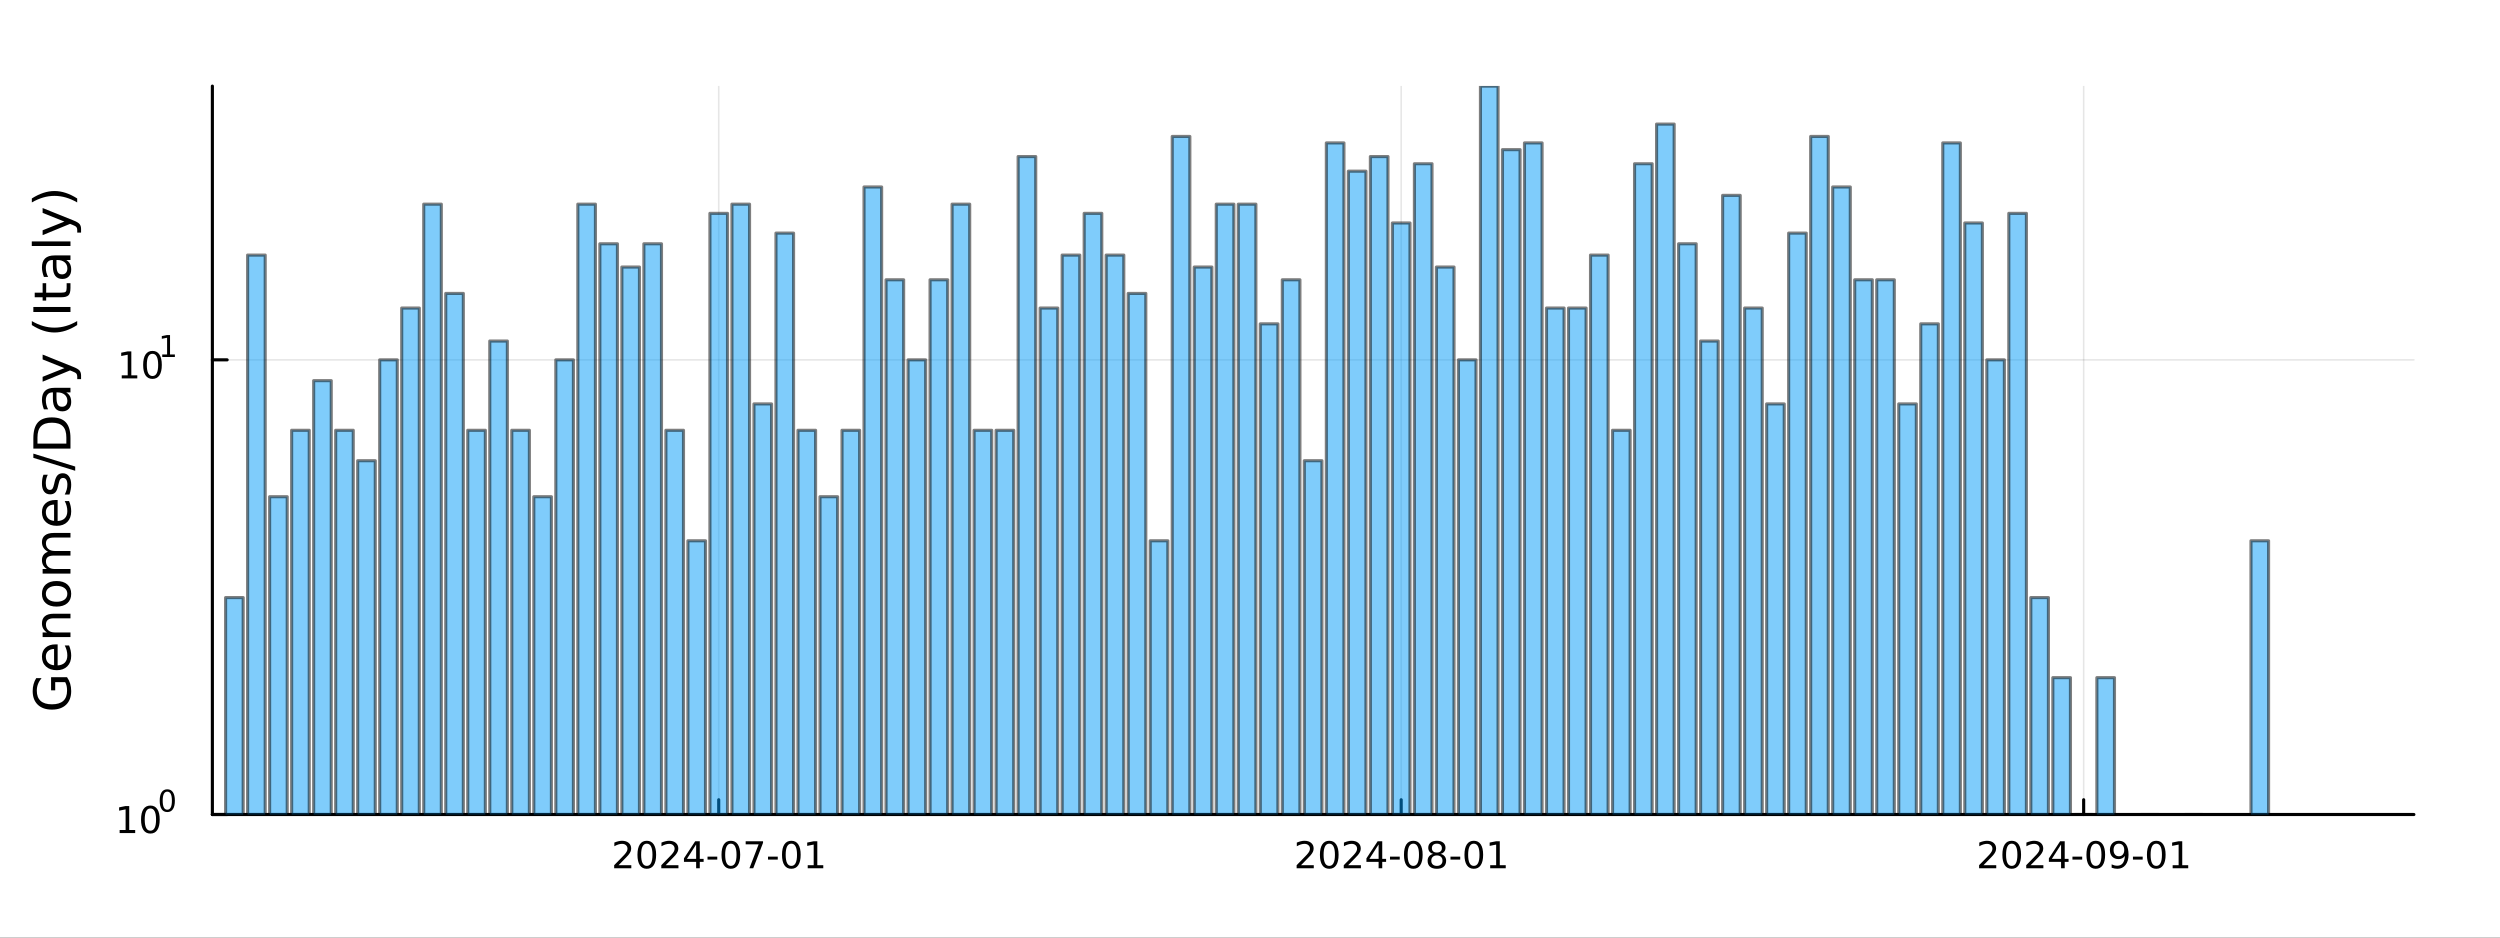 <?xml version="1.0" encoding="utf-8"?>
<svg xmlns="http://www.w3.org/2000/svg" xmlns:xlink="http://www.w3.org/1999/xlink" width="800" height="300" viewBox="0 0 3200 1200">
<rect x="0" y="0" width="3200" height="1200" fill="#333333" stroke="none"/>
<defs>
  <clipPath id="clip560">
    <rect x="0" y="0" width="3200" height="1200"/>
  </clipPath>
</defs>
<path clip-path="url(#clip560)" d="M0 1200 L3200 1200 L3200 0 L0 0  Z" fill="#ffffff" fill-rule="evenodd" fill-opacity="1"/>
<defs>
  <clipPath id="clip561">
    <rect x="640" y="0" width="2241" height="1200"/>
  </clipPath>
</defs>
<path clip-path="url(#clip560)" d="M271.839 1042.58 L3089.76 1042.58 L3089.76 110.236 L271.839 110.236  Z" fill="#ffffff" fill-rule="evenodd" fill-opacity="1"/>
<defs>
  <clipPath id="clip562">
    <rect x="271" y="110" width="2819" height="933"/>
  </clipPath>
</defs>
<polyline clip-path="url(#clip562)" style="stroke:#000000; stroke-linecap:round; stroke-linejoin:round; stroke-width:2; stroke-opacity:0.1; fill:none" points="919.962,1042.58 919.962,110.236 "/>
<polyline clip-path="url(#clip562)" style="stroke:#000000; stroke-linecap:round; stroke-linejoin:round; stroke-width:2; stroke-opacity:0.1; fill:none" points="1793.52,1042.58 1793.52,110.236 "/>
<polyline clip-path="url(#clip562)" style="stroke:#000000; stroke-linecap:round; stroke-linejoin:round; stroke-width:2; stroke-opacity:0.1; fill:none" points="2667.08,1042.58 2667.08,110.236 "/>
<polyline clip-path="url(#clip560)" style="stroke:#000000; stroke-linecap:round; stroke-linejoin:round; stroke-width:4; stroke-opacity:1; fill:none" points="271.839,1042.58 3089.76,1042.58 "/>
<polyline clip-path="url(#clip560)" style="stroke:#000000; stroke-linecap:round; stroke-linejoin:round; stroke-width:4; stroke-opacity:1; fill:none" points="919.962,1042.58 919.962,1023.68 "/>
<polyline clip-path="url(#clip560)" style="stroke:#000000; stroke-linecap:round; stroke-linejoin:round; stroke-width:4; stroke-opacity:1; fill:none" points="1793.52,1042.58 1793.52,1023.68 "/>
<polyline clip-path="url(#clip560)" style="stroke:#000000; stroke-linecap:round; stroke-linejoin:round; stroke-width:4; stroke-opacity:1; fill:none" points="2667.08,1042.58 2667.08,1023.68 "/>
<path clip-path="url(#clip560)" d="M791.757 1107.44 L808.076 1107.44 L808.076 1111.38 L786.132 1111.38 L786.132 1107.44 Q788.794 1104.69 793.377 1100.06 Q797.983 1095.4 799.164 1094.06 Q801.409 1091.54 802.289 1089.8 Q803.192 1088.04 803.192 1086.35 Q803.192 1083.6 801.247 1081.86 Q799.326 1080.13 796.224 1080.13 Q794.025 1080.13 791.571 1080.89 Q789.141 1081.65 786.363 1083.2 L786.363 1078.48 Q789.187 1077.35 791.641 1076.77 Q794.094 1076.19 796.132 1076.19 Q801.502 1076.19 804.696 1078.88 Q807.891 1081.56 807.891 1086.05 Q807.891 1088.18 807.081 1090.1 Q806.293 1092 804.187 1094.59 Q803.608 1095.26 800.506 1098.48 Q797.405 1101.68 791.757 1107.44 Z" fill="#000000" fill-rule="nonzero" fill-opacity="1" /><path clip-path="url(#clip560)" d="M827.891 1079.89 Q824.28 1079.89 822.451 1083.46 Q820.645 1087 820.645 1094.13 Q820.645 1101.24 822.451 1104.8 Q824.28 1108.34 827.891 1108.34 Q831.525 1108.34 833.33 1104.8 Q835.159 1101.24 835.159 1094.13 Q835.159 1087 833.33 1083.46 Q831.525 1079.89 827.891 1079.89 M827.891 1076.19 Q833.701 1076.19 836.756 1080.8 Q839.835 1085.38 839.835 1094.13 Q839.835 1102.86 836.756 1107.46 Q833.701 1112.05 827.891 1112.05 Q822.08 1112.05 819.002 1107.46 Q815.946 1102.86 815.946 1094.13 Q815.946 1085.38 819.002 1080.8 Q822.08 1076.19 827.891 1076.19 Z" fill="#000000" fill-rule="nonzero" fill-opacity="1" /><path clip-path="url(#clip560)" d="M852.08 1107.44 L868.4 1107.44 L868.4 1111.38 L846.455 1111.38 L846.455 1107.44 Q849.117 1104.69 853.701 1100.06 Q858.307 1095.4 859.488 1094.06 Q861.733 1091.54 862.613 1089.8 Q863.515 1088.04 863.515 1086.35 Q863.515 1083.6 861.571 1081.86 Q859.65 1080.13 856.548 1080.13 Q854.349 1080.13 851.895 1080.89 Q849.465 1081.65 846.687 1083.2 L846.687 1078.48 Q849.511 1077.35 851.965 1076.77 Q854.418 1076.19 856.455 1076.19 Q861.826 1076.19 865.02 1078.88 Q868.214 1081.56 868.214 1086.05 Q868.214 1088.18 867.404 1090.1 Q866.617 1092 864.511 1094.59 Q863.932 1095.26 860.83 1098.48 Q857.728 1101.68 852.08 1107.44 Z" fill="#000000" fill-rule="nonzero" fill-opacity="1" /><path clip-path="url(#clip560)" d="M891.062 1080.89 L879.256 1099.34 L891.062 1099.34 L891.062 1080.89 M889.835 1076.82 L895.714 1076.82 L895.714 1099.34 L900.645 1099.34 L900.645 1103.23 L895.714 1103.23 L895.714 1111.38 L891.062 1111.38 L891.062 1103.23 L875.46 1103.23 L875.46 1098.71 L889.835 1076.82 Z" fill="#000000" fill-rule="nonzero" fill-opacity="1" /><path clip-path="url(#clip560)" d="M905.622 1096.49 L918.098 1096.49 L918.098 1100.29 L905.622 1100.29 L905.622 1096.49 Z" fill="#000000" fill-rule="nonzero" fill-opacity="1" /><path clip-path="url(#clip560)" d="M935.483 1079.89 Q931.872 1079.89 930.043 1083.46 Q928.237 1087 928.237 1094.13 Q928.237 1101.24 930.043 1104.8 Q931.872 1108.34 935.483 1108.34 Q939.117 1108.34 940.922 1104.8 Q942.751 1101.24 942.751 1094.13 Q942.751 1087 940.922 1083.46 Q939.117 1079.89 935.483 1079.89 M935.483 1076.19 Q941.293 1076.19 944.348 1080.8 Q947.427 1085.38 947.427 1094.13 Q947.427 1102.86 944.348 1107.46 Q941.293 1112.05 935.483 1112.05 Q929.672 1112.05 926.594 1107.46 Q923.538 1102.86 923.538 1094.13 Q923.538 1085.38 926.594 1080.8 Q929.672 1076.19 935.483 1076.19 Z" fill="#000000" fill-rule="nonzero" fill-opacity="1" /><path clip-path="url(#clip560)" d="M954.464 1076.82 L976.686 1076.82 L976.686 1078.81 L964.14 1111.38 L959.256 1111.38 L971.061 1080.75 L954.464 1080.75 L954.464 1076.82 Z" fill="#000000" fill-rule="nonzero" fill-opacity="1" /><path clip-path="url(#clip560)" d="M983.052 1096.49 L995.529 1096.49 L995.529 1100.29 L983.052 1100.29 L983.052 1096.49 Z" fill="#000000" fill-rule="nonzero" fill-opacity="1" /><path clip-path="url(#clip560)" d="M1012.91 1079.89 Q1009.3 1079.89 1007.47 1083.46 Q1005.67 1087 1005.67 1094.13 Q1005.67 1101.24 1007.47 1104.8 Q1009.3 1108.34 1012.91 1108.34 Q1016.55 1108.34 1018.35 1104.8 Q1020.18 1101.24 1020.18 1094.13 Q1020.18 1087 1018.35 1083.46 Q1016.55 1079.89 1012.91 1079.89 M1012.91 1076.19 Q1018.72 1076.19 1021.78 1080.8 Q1024.86 1085.38 1024.86 1094.13 Q1024.86 1102.86 1021.78 1107.46 Q1018.72 1112.05 1012.91 1112.05 Q1007.1 1112.05 1004.02 1107.46 Q1000.97 1102.86 1000.97 1094.13 Q1000.97 1085.38 1004.02 1080.8 Q1007.1 1076.19 1012.91 1076.19 Z" fill="#000000" fill-rule="nonzero" fill-opacity="1" /><path clip-path="url(#clip560)" d="M1033.88 1107.44 L1041.52 1107.44 L1041.52 1081.07 L1033.21 1082.74 L1033.21 1078.48 L1041.48 1076.82 L1046.15 1076.82 L1046.15 1107.44 L1053.79 1107.44 L1053.79 1111.38 L1033.88 1111.38 L1033.88 1107.44 Z" fill="#000000" fill-rule="nonzero" fill-opacity="1" /><path clip-path="url(#clip560)" d="M1665.31 1107.44 L1681.63 1107.44 L1681.63 1111.38 L1659.69 1111.38 L1659.69 1107.44 Q1662.35 1104.69 1666.93 1100.06 Q1671.54 1095.4 1672.72 1094.06 Q1674.97 1091.54 1675.85 1089.8 Q1676.75 1088.04 1676.75 1086.35 Q1676.75 1083.6 1674.8 1081.86 Q1672.88 1080.13 1669.78 1080.13 Q1667.58 1080.13 1665.13 1080.89 Q1662.7 1081.65 1659.92 1083.2 L1659.92 1078.48 Q1662.74 1077.35 1665.2 1076.77 Q1667.65 1076.19 1669.69 1076.19 Q1675.06 1076.19 1678.25 1078.88 Q1681.45 1081.56 1681.45 1086.05 Q1681.45 1088.18 1680.64 1090.1 Q1679.85 1092 1677.74 1094.59 Q1677.16 1095.26 1674.06 1098.48 Q1670.96 1101.68 1665.31 1107.44 Z" fill="#000000" fill-rule="nonzero" fill-opacity="1" /><path clip-path="url(#clip560)" d="M1701.45 1079.89 Q1697.84 1079.89 1696.01 1083.46 Q1694.2 1087 1694.2 1094.13 Q1694.2 1101.24 1696.01 1104.8 Q1697.84 1108.34 1701.45 1108.34 Q1705.08 1108.34 1706.89 1104.8 Q1708.72 1101.24 1708.72 1094.13 Q1708.72 1087 1706.89 1083.46 Q1705.08 1079.89 1701.45 1079.89 M1701.45 1076.19 Q1707.26 1076.19 1710.31 1080.8 Q1713.39 1085.38 1713.39 1094.13 Q1713.39 1102.86 1710.31 1107.46 Q1707.26 1112.05 1701.45 1112.05 Q1695.64 1112.05 1692.56 1107.46 Q1689.5 1102.86 1689.5 1094.13 Q1689.5 1085.38 1692.56 1080.8 Q1695.64 1076.19 1701.45 1076.19 Z" fill="#000000" fill-rule="nonzero" fill-opacity="1" /><path clip-path="url(#clip560)" d="M1725.64 1107.44 L1741.96 1107.44 L1741.96 1111.38 L1720.01 1111.38 L1720.01 1107.44 Q1722.67 1104.69 1727.26 1100.06 Q1731.86 1095.4 1733.04 1094.06 Q1735.29 1091.54 1736.17 1089.8 Q1737.07 1088.04 1737.07 1086.35 Q1737.07 1083.6 1735.13 1081.86 Q1733.21 1080.13 1730.1 1080.13 Q1727.91 1080.13 1725.45 1080.89 Q1723.02 1081.65 1720.24 1083.2 L1720.24 1078.48 Q1723.07 1077.35 1725.52 1076.77 Q1727.97 1076.19 1730.01 1076.19 Q1735.38 1076.19 1738.58 1078.88 Q1741.77 1081.56 1741.77 1086.05 Q1741.77 1088.18 1740.96 1090.1 Q1740.17 1092 1738.07 1094.59 Q1737.49 1095.26 1734.39 1098.48 Q1731.29 1101.68 1725.64 1107.44 Z" fill="#000000" fill-rule="nonzero" fill-opacity="1" /><path clip-path="url(#clip560)" d="M1764.62 1080.89 L1752.81 1099.34 L1764.62 1099.34 L1764.62 1080.89 M1763.39 1076.82 L1769.27 1076.82 L1769.27 1099.34 L1774.2 1099.34 L1774.2 1103.23 L1769.27 1103.23 L1769.27 1111.38 L1764.62 1111.38 L1764.62 1103.23 L1749.02 1103.23 L1749.02 1098.71 L1763.39 1076.82 Z" fill="#000000" fill-rule="nonzero" fill-opacity="1" /><path clip-path="url(#clip560)" d="M1779.18 1096.49 L1791.66 1096.49 L1791.66 1100.29 L1779.18 1100.29 L1779.18 1096.49 Z" fill="#000000" fill-rule="nonzero" fill-opacity="1" /><path clip-path="url(#clip560)" d="M1809.04 1079.89 Q1805.43 1079.89 1803.6 1083.46 Q1801.79 1087 1801.79 1094.13 Q1801.79 1101.24 1803.6 1104.8 Q1805.43 1108.34 1809.04 1108.34 Q1812.67 1108.34 1814.48 1104.8 Q1816.31 1101.24 1816.31 1094.13 Q1816.31 1087 1814.48 1083.46 Q1812.67 1079.89 1809.04 1079.89 M1809.04 1076.19 Q1814.85 1076.19 1817.9 1080.8 Q1820.98 1085.38 1820.98 1094.13 Q1820.98 1102.86 1817.9 1107.46 Q1814.85 1112.05 1809.04 1112.05 Q1803.23 1112.05 1800.15 1107.46 Q1797.09 1102.86 1797.09 1094.13 Q1797.09 1085.38 1800.15 1080.8 Q1803.23 1076.19 1809.04 1076.19 Z" fill="#000000" fill-rule="nonzero" fill-opacity="1" /><path clip-path="url(#clip560)" d="M1839.2 1094.96 Q1835.87 1094.96 1833.95 1096.75 Q1832.05 1098.53 1832.05 1101.65 Q1832.05 1104.78 1833.95 1106.56 Q1835.87 1108.34 1839.2 1108.34 Q1842.53 1108.34 1844.46 1106.56 Q1846.38 1104.76 1846.38 1101.65 Q1846.38 1098.53 1844.46 1096.75 Q1842.56 1094.96 1839.2 1094.96 M1834.53 1092.97 Q1831.52 1092.23 1829.83 1090.17 Q1828.16 1088.11 1828.16 1085.15 Q1828.16 1081.01 1831.1 1078.6 Q1834.06 1076.19 1839.2 1076.19 Q1844.36 1076.19 1847.3 1078.6 Q1850.24 1081.01 1850.24 1085.15 Q1850.24 1088.11 1848.55 1090.17 Q1846.89 1092.23 1843.9 1092.97 Q1847.28 1093.76 1849.15 1096.05 Q1851.05 1098.34 1851.05 1101.65 Q1851.05 1106.68 1847.97 1109.36 Q1844.92 1112.05 1839.2 1112.05 Q1833.48 1112.05 1830.4 1109.36 Q1827.35 1106.68 1827.35 1101.65 Q1827.35 1098.34 1829.25 1096.05 Q1831.15 1093.76 1834.53 1092.97 M1832.81 1085.59 Q1832.81 1088.27 1834.48 1089.78 Q1836.17 1091.28 1839.2 1091.28 Q1842.21 1091.28 1843.9 1089.78 Q1845.61 1088.27 1845.61 1085.59 Q1845.61 1082.9 1843.9 1081.4 Q1842.21 1079.89 1839.2 1079.89 Q1836.17 1079.89 1834.48 1081.4 Q1832.81 1082.9 1832.81 1085.59 Z" fill="#000000" fill-rule="nonzero" fill-opacity="1" /><path clip-path="url(#clip560)" d="M1856.61 1096.49 L1869.09 1096.49 L1869.09 1100.29 L1856.61 1100.29 L1856.61 1096.49 Z" fill="#000000" fill-rule="nonzero" fill-opacity="1" /><path clip-path="url(#clip560)" d="M1886.47 1079.89 Q1882.86 1079.89 1881.03 1083.46 Q1879.22 1087 1879.22 1094.13 Q1879.22 1101.24 1881.03 1104.8 Q1882.86 1108.34 1886.47 1108.34 Q1890.1 1108.34 1891.91 1104.8 Q1893.74 1101.24 1893.74 1094.13 Q1893.74 1087 1891.91 1083.46 Q1890.1 1079.89 1886.47 1079.89 M1886.47 1076.19 Q1892.28 1076.19 1895.34 1080.8 Q1898.41 1085.38 1898.41 1094.13 Q1898.41 1102.86 1895.34 1107.46 Q1892.28 1112.05 1886.47 1112.05 Q1880.66 1112.05 1877.58 1107.46 Q1874.52 1102.86 1874.52 1094.13 Q1874.52 1085.38 1877.58 1080.8 Q1880.66 1076.19 1886.47 1076.19 Z" fill="#000000" fill-rule="nonzero" fill-opacity="1" /><path clip-path="url(#clip560)" d="M1907.44 1107.44 L1915.08 1107.44 L1915.08 1081.07 L1906.77 1082.74 L1906.77 1078.48 L1915.03 1076.82 L1919.71 1076.82 L1919.71 1107.44 L1927.35 1107.44 L1927.35 1111.38 L1907.44 1111.38 L1907.44 1107.44 Z" fill="#000000" fill-rule="nonzero" fill-opacity="1" /><path clip-path="url(#clip560)" d="M2538.87 1107.44 L2555.19 1107.44 L2555.19 1111.38 L2533.24 1111.38 L2533.24 1107.44 Q2535.91 1104.69 2540.49 1100.06 Q2545.1 1095.4 2546.28 1094.06 Q2548.52 1091.54 2549.4 1089.8 Q2550.3 1088.04 2550.3 1086.35 Q2550.3 1083.6 2548.36 1081.86 Q2546.44 1080.13 2543.34 1080.13 Q2541.14 1080.13 2538.68 1080.89 Q2536.25 1081.65 2533.48 1083.2 L2533.48 1078.48 Q2536.3 1077.35 2538.75 1076.77 Q2541.21 1076.19 2543.24 1076.19 Q2548.62 1076.19 2551.81 1078.88 Q2555 1081.56 2555 1086.05 Q2555 1088.18 2554.19 1090.1 Q2553.41 1092 2551.3 1094.59 Q2550.72 1095.26 2547.62 1098.48 Q2544.52 1101.68 2538.87 1107.44 Z" fill="#000000" fill-rule="nonzero" fill-opacity="1" /><path clip-path="url(#clip560)" d="M2575 1079.89 Q2571.39 1079.89 2569.56 1083.46 Q2567.76 1087 2567.76 1094.13 Q2567.76 1101.24 2569.56 1104.8 Q2571.39 1108.34 2575 1108.34 Q2578.64 1108.34 2580.44 1104.8 Q2582.27 1101.24 2582.27 1094.13 Q2582.27 1087 2580.44 1083.46 Q2578.64 1079.89 2575 1079.89 M2575 1076.19 Q2580.81 1076.19 2583.87 1080.8 Q2586.95 1085.38 2586.95 1094.13 Q2586.95 1102.86 2583.87 1107.46 Q2580.81 1112.05 2575 1112.05 Q2569.19 1112.05 2566.11 1107.46 Q2563.06 1102.86 2563.06 1094.13 Q2563.06 1085.38 2566.11 1080.8 Q2569.19 1076.19 2575 1076.19 Z" fill="#000000" fill-rule="nonzero" fill-opacity="1" /><path clip-path="url(#clip560)" d="M2599.19 1107.44 L2615.51 1107.44 L2615.51 1111.38 L2593.57 1111.38 L2593.57 1107.44 Q2596.23 1104.69 2600.81 1100.06 Q2605.42 1095.4 2606.6 1094.06 Q2608.85 1091.54 2609.73 1089.8 Q2610.63 1088.04 2610.63 1086.35 Q2610.63 1083.6 2608.68 1081.86 Q2606.76 1080.13 2603.66 1080.13 Q2601.46 1080.13 2599.01 1080.89 Q2596.58 1081.65 2593.8 1083.2 L2593.8 1078.48 Q2596.62 1077.35 2599.08 1076.77 Q2601.53 1076.19 2603.57 1076.19 Q2608.94 1076.19 2612.13 1078.88 Q2615.33 1081.56 2615.33 1086.05 Q2615.33 1088.18 2614.52 1090.1 Q2613.73 1092 2611.62 1094.59 Q2611.05 1095.26 2607.94 1098.48 Q2604.84 1101.68 2599.19 1107.44 Z" fill="#000000" fill-rule="nonzero" fill-opacity="1" /><path clip-path="url(#clip560)" d="M2638.17 1080.89 L2626.37 1099.34 L2638.17 1099.34 L2638.17 1080.89 M2636.95 1076.82 L2642.83 1076.82 L2642.83 1099.34 L2647.76 1099.34 L2647.76 1103.23 L2642.83 1103.23 L2642.83 1111.38 L2638.17 1111.38 L2638.17 1103.23 L2622.57 1103.23 L2622.57 1098.71 L2636.95 1076.82 Z" fill="#000000" fill-rule="nonzero" fill-opacity="1" /><path clip-path="url(#clip560)" d="M2652.73 1096.49 L2665.21 1096.49 L2665.21 1100.29 L2652.73 1100.29 L2652.73 1096.49 Z" fill="#000000" fill-rule="nonzero" fill-opacity="1" /><path clip-path="url(#clip560)" d="M2682.6 1079.89 Q2678.98 1079.89 2677.16 1083.46 Q2675.35 1087 2675.35 1094.13 Q2675.35 1101.24 2677.16 1104.8 Q2678.98 1108.34 2682.6 1108.34 Q2686.23 1108.34 2688.04 1104.8 Q2689.86 1101.24 2689.86 1094.13 Q2689.86 1087 2688.04 1083.46 Q2686.23 1079.89 2682.6 1079.89 M2682.6 1076.19 Q2688.41 1076.19 2691.46 1080.8 Q2694.54 1085.38 2694.54 1094.13 Q2694.54 1102.86 2691.46 1107.46 Q2688.41 1112.05 2682.6 1112.05 Q2676.79 1112.05 2673.71 1107.46 Q2670.65 1102.86 2670.65 1094.13 Q2670.65 1085.38 2673.71 1080.8 Q2676.79 1076.19 2682.6 1076.19 Z" fill="#000000" fill-rule="nonzero" fill-opacity="1" /><path clip-path="url(#clip560)" d="M2702.9 1110.66 L2702.9 1106.4 Q2704.66 1107.23 2706.46 1107.67 Q2708.27 1108.11 2710 1108.11 Q2714.63 1108.11 2717.06 1105.01 Q2719.52 1101.89 2719.86 1095.54 Q2718.52 1097.53 2716.46 1098.6 Q2714.4 1099.66 2711.9 1099.66 Q2706.72 1099.66 2703.68 1096.54 Q2700.67 1093.39 2700.67 1087.95 Q2700.67 1082.63 2703.82 1079.41 Q2706.97 1076.19 2712.2 1076.19 Q2718.2 1076.19 2721.35 1080.8 Q2724.52 1085.38 2724.52 1094.13 Q2724.52 1102.3 2720.63 1107.19 Q2716.76 1112.05 2710.21 1112.05 Q2708.45 1112.05 2706.65 1111.7 Q2704.84 1111.35 2702.9 1110.66 M2712.2 1096.01 Q2715.35 1096.01 2717.18 1093.85 Q2719.03 1091.7 2719.03 1087.95 Q2719.03 1084.22 2717.18 1082.07 Q2715.35 1079.89 2712.2 1079.89 Q2709.05 1079.89 2707.2 1082.07 Q2705.37 1084.22 2705.37 1087.95 Q2705.37 1091.7 2707.2 1093.85 Q2709.05 1096.01 2712.2 1096.01 Z" fill="#000000" fill-rule="nonzero" fill-opacity="1" /><path clip-path="url(#clip560)" d="M2730.17 1096.49 L2742.64 1096.49 L2742.64 1100.29 L2730.17 1100.29 L2730.17 1096.49 Z" fill="#000000" fill-rule="nonzero" fill-opacity="1" /><path clip-path="url(#clip560)" d="M2760.03 1079.89 Q2756.41 1079.89 2754.59 1083.46 Q2752.78 1087 2752.78 1094.13 Q2752.78 1101.24 2754.59 1104.8 Q2756.41 1108.34 2760.03 1108.34 Q2763.66 1108.34 2765.47 1104.8 Q2767.29 1101.24 2767.29 1094.13 Q2767.29 1087 2765.47 1083.46 Q2763.66 1079.89 2760.03 1079.89 M2760.03 1076.19 Q2765.84 1076.19 2768.89 1080.8 Q2771.97 1085.38 2771.97 1094.13 Q2771.97 1102.86 2768.89 1107.46 Q2765.84 1112.05 2760.03 1112.05 Q2754.22 1112.05 2751.14 1107.46 Q2748.08 1102.86 2748.08 1094.13 Q2748.08 1085.38 2751.14 1080.8 Q2754.22 1076.19 2760.03 1076.19 Z" fill="#000000" fill-rule="nonzero" fill-opacity="1" /><path clip-path="url(#clip560)" d="M2781 1107.44 L2788.64 1107.44 L2788.64 1081.07 L2780.33 1082.74 L2780.33 1078.48 L2788.59 1076.82 L2793.27 1076.82 L2793.27 1107.44 L2800.91 1107.44 L2800.91 1111.38 L2781 1111.38 L2781 1107.44 Z" fill="#000000" fill-rule="nonzero" fill-opacity="1" /><polyline clip-path="url(#clip562)" style="stroke:#000000; stroke-linecap:round; stroke-linejoin:round; stroke-width:2; stroke-opacity:0.1; fill:none" points="271.839,1042.58 3089.76,1042.58 "/>
<polyline clip-path="url(#clip562)" style="stroke:#000000; stroke-linecap:round; stroke-linejoin:round; stroke-width:2; stroke-opacity:0.1; fill:none" points="271.839,460.613 3089.76,460.613 "/>
<polyline clip-path="url(#clip560)" style="stroke:#000000; stroke-linecap:round; stroke-linejoin:round; stroke-width:4; stroke-opacity:1; fill:none" points="271.839,1042.58 271.839,110.236 "/>
<polyline clip-path="url(#clip560)" style="stroke:#000000; stroke-linecap:round; stroke-linejoin:round; stroke-width:4; stroke-opacity:1; fill:none" points="271.839,1042.58 290.737,1042.58 "/>
<polyline clip-path="url(#clip560)" style="stroke:#000000; stroke-linecap:round; stroke-linejoin:round; stroke-width:4; stroke-opacity:1; fill:none" points="271.839,460.613 290.737,460.613 "/>
<path clip-path="url(#clip560)" d="M153.134 1062.37 L160.772 1062.37 L160.772 1036 L152.462 1037.67 L152.462 1033.41 L160.726 1031.74 L165.402 1031.74 L165.402 1062.37 L173.041 1062.37 L173.041 1066.3 L153.134 1066.3 L153.134 1062.37 Z" fill="#000000" fill-rule="nonzero" fill-opacity="1" /><path clip-path="url(#clip560)" d="M192.485 1034.82 Q188.874 1034.82 187.045 1038.39 Q185.24 1041.93 185.24 1049.06 Q185.24 1056.16 187.045 1059.73 Q188.874 1063.27 192.485 1063.27 Q196.119 1063.27 197.925 1059.73 Q199.754 1056.16 199.754 1049.06 Q199.754 1041.93 197.925 1038.39 Q196.119 1034.82 192.485 1034.82 M192.485 1031.12 Q198.295 1031.12 201.351 1035.72 Q204.43 1040.31 204.43 1049.06 Q204.43 1057.78 201.351 1062.39 Q198.295 1066.97 192.485 1066.97 Q186.675 1066.97 183.596 1062.39 Q180.541 1057.78 180.541 1049.06 Q180.541 1040.31 183.596 1035.72 Q186.675 1031.12 192.485 1031.12 Z" fill="#000000" fill-rule="nonzero" fill-opacity="1" /><path clip-path="url(#clip560)" d="M214.134 1013.31 Q211.2 1013.31 209.715 1016.21 Q208.248 1019.09 208.248 1024.88 Q208.248 1030.66 209.715 1033.55 Q211.2 1036.43 214.134 1036.43 Q217.087 1036.43 218.554 1033.55 Q220.04 1030.66 220.04 1024.88 Q220.04 1019.09 218.554 1016.21 Q217.087 1013.31 214.134 1013.31 M214.134 1010.31 Q218.855 1010.31 221.338 1014.05 Q223.839 1017.77 223.839 1024.88 Q223.839 1031.97 221.338 1035.71 Q218.855 1039.44 214.134 1039.44 Q209.414 1039.44 206.912 1035.71 Q204.43 1031.97 204.43 1024.88 Q204.43 1017.77 206.912 1014.05 Q209.414 1010.31 214.134 1010.31 Z" fill="#000000" fill-rule="nonzero" fill-opacity="1" /><path clip-path="url(#clip560)" d="M155.823 480.405 L163.462 480.405 L163.462 454.04 L155.152 455.706 L155.152 451.447 L163.416 449.78 L168.092 449.78 L168.092 480.405 L175.73 480.405 L175.73 484.34 L155.823 484.34 L155.823 480.405 Z" fill="#000000" fill-rule="nonzero" fill-opacity="1" /><path clip-path="url(#clip560)" d="M195.175 452.859 Q191.564 452.859 189.735 456.424 Q187.929 459.966 187.929 467.095 Q187.929 474.202 189.735 477.766 Q191.564 481.308 195.175 481.308 Q198.809 481.308 200.615 477.766 Q202.443 474.202 202.443 467.095 Q202.443 459.966 200.615 456.424 Q198.809 452.859 195.175 452.859 M195.175 449.155 Q200.985 449.155 204.04 453.762 Q207.119 458.345 207.119 467.095 Q207.119 475.822 204.04 480.428 Q200.985 485.012 195.175 485.012 Q189.365 485.012 186.286 480.428 Q183.23 475.822 183.23 467.095 Q183.23 458.345 186.286 453.762 Q189.365 449.155 195.175 449.155 Z" fill="#000000" fill-rule="nonzero" fill-opacity="1" /><path clip-path="url(#clip560)" d="M207.665 453.733 L213.871 453.733 L213.871 432.311 L207.119 433.665 L207.119 430.204 L213.833 428.85 L217.633 428.85 L217.633 453.733 L223.839 453.733 L223.839 456.93 L207.665 456.93 L207.665 453.733 Z" fill="#000000" fill-rule="nonzero" fill-opacity="1" /><path clip-path="url(#clip560)" d="M83.427 873.159 L70.664 873.159 L70.664 883.663 L65.38 883.663 L65.38 866.794 L85.782 866.794 Q88.424 870.518 89.793 875.005 Q91.129 879.493 91.129 884.586 Q91.129 895.726 84.636 902.028 Q78.111 908.298 66.494 908.298 Q54.845 908.298 48.352 902.028 Q41.827 895.726 41.827 884.586 Q41.827 879.939 42.973 875.769 Q44.119 871.568 46.347 868.035 L53.19 868.035 Q50.166 871.6 48.638 875.61 Q47.11 879.621 47.11 884.045 Q47.11 892.766 51.98 897.158 Q56.85 901.519 66.494 901.519 Q76.106 901.519 80.976 897.158 Q85.846 892.766 85.846 884.045 Q85.846 880.639 85.273 877.965 Q84.668 875.292 83.427 873.159 Z" fill="#000000" fill-rule="nonzero" fill-opacity="1" /><path clip-path="url(#clip560)" d="M70.918 824.812 L73.783 824.812 L73.783 851.739 Q79.83 851.357 83.013 848.11 Q86.164 844.832 86.164 839.007 Q86.164 835.633 85.337 832.482 Q84.509 829.3 82.854 826.18 L88.392 826.18 Q89.729 829.331 90.429 832.642 Q91.129 835.952 91.129 839.357 Q91.129 847.887 86.164 852.885 Q81.199 857.85 72.732 857.85 Q63.98 857.85 58.855 853.139 Q53.699 848.397 53.699 840.376 Q53.699 833.183 58.346 829.013 Q62.961 824.812 70.918 824.812 M69.2 830.668 Q64.393 830.732 61.529 833.374 Q58.664 835.984 58.664 840.312 Q58.664 845.214 61.433 848.174 Q64.202 851.102 69.231 851.548 L69.2 830.668 Z" fill="#000000" fill-rule="nonzero" fill-opacity="1" /><path clip-path="url(#clip560)" d="M68.69 785.567 L90.206 785.567 L90.206 791.424 L68.881 791.424 Q63.82 791.424 61.306 793.397 Q58.791 795.37 58.791 799.317 Q58.791 804.06 61.815 806.797 Q64.839 809.534 70.059 809.534 L90.206 809.534 L90.206 815.422 L54.558 815.422 L54.558 809.534 L60.096 809.534 Q56.882 807.433 55.29 804.601 Q53.699 801.736 53.699 798.012 Q53.699 791.869 57.518 788.718 Q61.306 785.567 68.69 785.567 Z" fill="#000000" fill-rule="nonzero" fill-opacity="1" /><path clip-path="url(#clip560)" d="M58.664 760.073 Q58.664 764.783 62.356 767.52 Q66.017 770.258 72.414 770.258 Q78.812 770.258 82.504 767.552 Q86.164 764.815 86.164 760.073 Q86.164 755.394 82.472 752.656 Q78.78 749.919 72.414 749.919 Q66.08 749.919 62.388 752.656 Q58.664 755.394 58.664 760.073 M53.699 760.073 Q53.699 752.434 58.664 748.073 Q63.63 743.713 72.414 743.713 Q81.167 743.713 86.164 748.073 Q91.129 752.434 91.129 760.073 Q91.129 767.743 86.164 772.104 Q81.167 776.432 72.414 776.432 Q63.63 776.432 58.664 772.104 Q53.699 767.743 53.699 760.073 Z" fill="#000000" fill-rule="nonzero" fill-opacity="1" /><path clip-path="url(#clip560)" d="M61.401 706.25 Q57.455 704.054 55.577 700.999 Q53.699 697.943 53.699 693.806 Q53.699 688.236 57.614 685.212 Q61.497 682.188 68.69 682.188 L90.206 682.188 L90.206 688.076 L68.881 688.076 Q63.757 688.076 61.274 689.891 Q58.791 691.705 58.791 695.429 Q58.791 699.98 61.815 702.622 Q64.839 705.264 70.059 705.264 L90.206 705.264 L90.206 711.152 L68.881 711.152 Q63.725 711.152 61.274 712.966 Q58.791 714.781 58.791 718.568 Q58.791 723.056 61.847 725.698 Q64.871 728.339 70.059 728.339 L90.206 728.339 L90.206 734.228 L54.558 734.228 L54.558 728.339 L60.096 728.339 Q56.818 726.334 55.259 723.533 Q53.699 720.732 53.699 716.881 Q53.699 712.998 55.672 710.293 Q57.646 707.555 61.401 706.25 Z" fill="#000000" fill-rule="nonzero" fill-opacity="1" /><path clip-path="url(#clip560)" d="M70.918 640.015 L73.783 640.015 L73.783 666.942 Q79.83 666.56 83.013 663.314 Q86.164 660.035 86.164 654.211 Q86.164 650.837 85.337 647.686 Q84.509 644.503 82.854 641.384 L88.392 641.384 Q89.729 644.535 90.429 647.845 Q91.129 651.155 91.129 654.561 Q91.129 663.091 86.164 668.088 Q81.199 673.053 72.732 673.053 Q63.98 673.053 58.855 668.343 Q53.699 663.6 53.699 655.579 Q53.699 648.386 58.346 644.217 Q62.961 640.015 70.918 640.015 M69.2 645.872 Q64.393 645.935 61.529 648.577 Q58.664 651.187 58.664 655.516 Q58.664 660.417 61.433 663.377 Q64.202 666.306 69.231 666.751 L69.2 645.872 Z" fill="#000000" fill-rule="nonzero" fill-opacity="1" /><path clip-path="url(#clip560)" d="M55.609 607.678 L61.147 607.678 Q59.874 610.16 59.237 612.834 Q58.601 615.507 58.601 618.372 Q58.601 622.732 59.937 624.929 Q61.274 627.093 63.948 627.093 Q65.985 627.093 67.162 625.533 Q68.308 623.974 69.359 619.263 L69.804 617.258 Q71.141 611.02 73.592 608.41 Q76.011 605.768 80.371 605.768 Q85.337 605.768 88.233 609.715 Q91.129 613.629 91.129 620.504 Q91.129 623.369 90.556 626.488 Q90.015 629.576 88.901 633.013 L82.854 633.013 Q84.541 629.767 85.4 626.615 Q86.228 623.464 86.228 620.377 Q86.228 616.239 84.827 614.011 Q83.395 611.783 80.817 611.783 Q78.43 611.783 77.157 613.407 Q75.883 614.998 74.706 620.441 L74.228 622.478 Q73.082 627.92 70.727 630.339 Q68.34 632.758 64.202 632.758 Q59.173 632.758 56.436 629.194 Q53.699 625.629 53.699 619.072 Q53.699 615.826 54.176 612.961 Q54.654 610.096 55.609 607.678 Z" fill="#000000" fill-rule="nonzero" fill-opacity="1" /><path clip-path="url(#clip560)" d="M42.686 586.034 L42.686 580.623 L96.254 597.174 L96.254 602.585 L42.686 586.034 Z" fill="#000000" fill-rule="nonzero" fill-opacity="1" /><path clip-path="url(#clip560)" d="M47.97 567.796 L84.923 567.796 L84.923 560.03 Q84.923 550.195 80.467 545.644 Q76.011 541.06 66.398 541.06 Q56.85 541.06 52.426 545.644 Q47.97 550.195 47.97 560.03 L47.97 567.796 M42.686 574.226 L42.686 561.017 Q42.686 547.203 48.447 540.742 Q54.176 534.281 66.398 534.281 Q78.684 534.281 84.445 540.774 Q90.206 547.267 90.206 561.017 L90.206 574.226 L42.686 574.226 Z" fill="#000000" fill-rule="nonzero" fill-opacity="1" /><path clip-path="url(#clip560)" d="M72.287 508.086 Q72.287 515.184 73.91 517.921 Q75.533 520.658 79.448 520.658 Q82.567 520.658 84.413 518.621 Q86.228 516.552 86.228 513.019 Q86.228 508.15 82.79 505.221 Q79.321 502.261 73.592 502.261 L72.287 502.261 L72.287 508.086 M69.868 496.405 L90.206 496.405 L90.206 502.261 L84.795 502.261 Q88.042 504.267 89.602 507.258 Q91.129 510.25 91.129 514.579 Q91.129 520.054 88.074 523.3 Q84.986 526.515 79.83 526.515 Q73.815 526.515 70.759 522.504 Q67.704 518.462 67.704 510.473 L67.704 502.261 L67.131 502.261 Q63.088 502.261 60.892 504.935 Q58.664 507.577 58.664 512.383 Q58.664 515.438 59.396 518.335 Q60.128 521.231 61.592 523.905 L56.182 523.905 Q54.94 520.69 54.336 517.666 Q53.699 514.643 53.699 511.778 Q53.699 504.044 57.709 500.224 Q61.72 496.405 69.868 496.405 Z" fill="#000000" fill-rule="nonzero" fill-opacity="1" /><path clip-path="url(#clip560)" d="M93.516 469.51 Q99.882 471.992 101.824 474.348 Q103.765 476.703 103.765 480.65 L103.765 485.329 L98.864 485.329 L98.864 481.891 Q98.864 479.472 97.718 478.135 Q96.572 476.799 92.307 475.175 L89.633 474.125 L54.558 488.543 L54.558 482.337 L82.44 471.197 L54.558 460.057 L54.558 453.85 L93.516 469.51 Z" fill="#000000" fill-rule="nonzero" fill-opacity="1" /><path clip-path="url(#clip560)" d="M40.745 410.977 Q48.065 415.242 55.227 417.311 Q62.388 419.38 69.74 419.38 Q77.093 419.38 84.318 417.311 Q91.511 415.21 98.8 410.977 L98.8 416.07 Q91.32 420.844 84.095 423.231 Q76.87 425.586 69.74 425.586 Q62.643 425.586 55.45 423.231 Q48.256 420.876 40.745 416.07 L40.745 410.977 Z" fill="#000000" fill-rule="nonzero" fill-opacity="1" /><path clip-path="url(#clip560)" d="M42.686 399.36 L42.686 392.93 L90.206 392.93 L90.206 399.36 L42.686 399.36 Z" fill="#000000" fill-rule="nonzero" fill-opacity="1" /><path clip-path="url(#clip560)" d="M44.437 374.597 L54.558 374.597 L54.558 362.534 L59.11 362.534 L59.11 374.597 L78.462 374.597 Q82.822 374.597 84.063 373.42 Q85.305 372.21 85.305 368.55 L85.305 362.534 L90.206 362.534 L90.206 368.55 Q90.206 375.329 87.692 377.907 Q85.145 380.485 78.462 380.485 L59.11 380.485 L59.11 384.782 L54.558 384.782 L54.558 380.485 L44.437 380.485 L44.437 374.597 Z" fill="#000000" fill-rule="nonzero" fill-opacity="1" /><path clip-path="url(#clip560)" d="M72.287 338.631 Q72.287 345.729 73.91 348.466 Q75.533 351.203 79.448 351.203 Q82.567 351.203 84.413 349.166 Q86.228 347.097 86.228 343.564 Q86.228 338.695 82.79 335.766 Q79.321 332.806 73.592 332.806 L72.287 332.806 L72.287 338.631 M69.868 326.95 L90.206 326.95 L90.206 332.806 L84.795 332.806 Q88.042 334.812 89.602 337.803 Q91.129 340.795 91.129 345.124 Q91.129 350.598 88.074 353.845 Q84.986 357.06 79.83 357.06 Q73.815 357.06 70.759 353.049 Q67.704 349.007 67.704 341.018 L67.704 332.806 L67.131 332.806 Q63.088 332.806 60.892 335.48 Q58.664 338.122 58.664 342.928 Q58.664 345.983 59.396 348.88 Q60.128 351.776 61.592 354.45 L56.182 354.45 Q54.94 351.235 54.336 348.211 Q53.699 345.188 53.699 342.323 Q53.699 334.589 57.709 330.769 Q61.72 326.95 69.868 326.95 Z" fill="#000000" fill-rule="nonzero" fill-opacity="1" /><path clip-path="url(#clip560)" d="M40.681 314.887 L40.681 309.03 L90.206 309.03 L90.206 314.887 L40.681 314.887 Z" fill="#000000" fill-rule="nonzero" fill-opacity="1" /><path clip-path="url(#clip560)" d="M93.516 281.944 Q99.882 284.427 101.824 286.782 Q103.765 289.138 103.765 293.084 L103.765 297.763 L98.864 297.763 L98.864 294.326 Q98.864 291.907 97.718 290.57 Q96.572 289.233 92.307 287.61 L89.633 286.559 L54.558 300.978 L54.558 294.771 L82.44 283.631 L54.558 272.491 L54.558 266.285 L93.516 281.944 Z" fill="#000000" fill-rule="nonzero" fill-opacity="1" /><path clip-path="url(#clip560)" d="M40.745 259.123 L40.745 254.031 Q48.256 249.256 55.45 246.901 Q62.643 244.514 69.74 244.514 Q76.87 244.514 84.095 246.901 Q91.32 249.256 98.8 254.031 L98.8 259.123 Q91.511 254.89 84.318 252.821 Q77.093 250.721 69.74 250.721 Q62.388 250.721 55.227 252.821 Q48.065 254.89 40.745 259.123 Z" fill="#000000" fill-rule="nonzero" fill-opacity="1" /><path clip-path="url(#clip562)" d="M288.747 764.909 L288.747 1042.58 L311.29 1042.58 L311.29 764.909 L288.747 764.909 L288.747 764.909  Z" fill="#009af9" fill-rule="evenodd" fill-opacity="0.5"/>
<polyline clip-path="url(#clip562)" style="stroke:#000000; stroke-linecap:round; stroke-linejoin:round; stroke-width:4; stroke-opacity:0.5; fill:none" points="288.747,764.909 288.747,1042.58 311.29,1042.58 311.29,764.909 288.747,764.909 "/>
<path clip-path="url(#clip562)" d="M316.926 326.5 L316.926 1042.58 L339.469 1042.58 L339.469 326.5 L316.926 326.5 L316.926 326.5  Z" fill="#009af9" fill-rule="evenodd" fill-opacity="0.5"/>
<polyline clip-path="url(#clip562)" style="stroke:#000000; stroke-linecap:round; stroke-linejoin:round; stroke-width:4; stroke-opacity:0.5; fill:none" points="316.926,326.5 316.926,1042.58 339.469,1042.58 339.469,326.5 316.926,326.5 "/>
<path clip-path="url(#clip562)" d="M345.105 635.801 L345.105 1042.58 L367.649 1042.58 L367.649 635.801 L345.105 635.801 L345.105 635.801  Z" fill="#009af9" fill-rule="evenodd" fill-opacity="0.5"/>
<polyline clip-path="url(#clip562)" style="stroke:#000000; stroke-linecap:round; stroke-linejoin:round; stroke-width:4; stroke-opacity:0.5; fill:none" points="345.105,635.801 345.105,1042.58 367.649,1042.58 367.649,635.801 345.105,635.801 "/>
<path clip-path="url(#clip562)" d="M373.285 550.76 L373.285 1042.58 L395.828 1042.58 L395.828 550.76 L373.285 550.76 L373.285 550.76  Z" fill="#009af9" fill-rule="evenodd" fill-opacity="0.5"/>
<polyline clip-path="url(#clip562)" style="stroke:#000000; stroke-linecap:round; stroke-linejoin:round; stroke-width:4; stroke-opacity:0.5; fill:none" points="373.285,550.76 373.285,1042.58 395.828,1042.58 395.828,550.76 373.285,550.76 "/>
<path clip-path="url(#clip562)" d="M401.464 487.242 L401.464 1042.58 L424.007 1042.58 L424.007 487.242 L401.464 487.242 L401.464 487.242  Z" fill="#009af9" fill-rule="evenodd" fill-opacity="0.5"/>
<polyline clip-path="url(#clip562)" style="stroke:#000000; stroke-linecap:round; stroke-linejoin:round; stroke-width:4; stroke-opacity:0.5; fill:none" points="401.464,487.242 401.464,1042.58 424.007,1042.58 424.007,487.242 401.464,487.242 "/>
<path clip-path="url(#clip562)" d="M429.643 550.76 L429.643 1042.58 L452.186 1042.58 L452.186 550.76 L429.643 550.76 L429.643 550.76  Z" fill="#009af9" fill-rule="evenodd" fill-opacity="0.5"/>
<polyline clip-path="url(#clip562)" style="stroke:#000000; stroke-linecap:round; stroke-linejoin:round; stroke-width:4; stroke-opacity:0.5; fill:none" points="429.643,550.76 429.643,1042.58 452.186,1042.58 452.186,550.76 429.643,550.76 "/>
<path clip-path="url(#clip562)" d="M457.822 589.721 L457.822 1042.58 L480.366 1042.58 L480.366 589.721 L457.822 589.721 L457.822 589.721  Z" fill="#009af9" fill-rule="evenodd" fill-opacity="0.5"/>
<polyline clip-path="url(#clip562)" style="stroke:#000000; stroke-linecap:round; stroke-linejoin:round; stroke-width:4; stroke-opacity:0.5; fill:none" points="457.822,589.721 457.822,1042.58 480.366,1042.58 480.366,589.721 457.822,589.721 "/>
<path clip-path="url(#clip562)" d="M486.001 460.613 L486.001 1042.58 L508.545 1042.58 L508.545 460.613 L486.001 460.613 L486.001 460.613  Z" fill="#009af9" fill-rule="evenodd" fill-opacity="0.5"/>
<polyline clip-path="url(#clip562)" style="stroke:#000000; stroke-linecap:round; stroke-linejoin:round; stroke-width:4; stroke-opacity:0.5; fill:none" points="486.001,460.613 486.001,1042.58 508.545,1042.58 508.545,460.613 486.001,460.613 "/>
<path clip-path="url(#clip562)" d="M514.181 394.302 L514.181 1042.58 L536.724 1042.58 L536.724 394.302 L514.181 394.302 L514.181 394.302  Z" fill="#009af9" fill-rule="evenodd" fill-opacity="0.5"/>
<polyline clip-path="url(#clip562)" style="stroke:#000000; stroke-linecap:round; stroke-linejoin:round; stroke-width:4; stroke-opacity:0.5; fill:none" points="514.181,394.302 514.181,1042.58 536.724,1042.58 536.724,394.302 514.181,394.302 "/>
<path clip-path="url(#clip562)" d="M542.36 261.336 L542.36 1042.58 L564.903 1042.58 L564.903 261.336 L542.36 261.336 L542.36 261.336  Z" fill="#009af9" fill-rule="evenodd" fill-opacity="0.5"/>
<polyline clip-path="url(#clip562)" style="stroke:#000000; stroke-linecap:round; stroke-linejoin:round; stroke-width:4; stroke-opacity:0.5; fill:none" points="542.36,261.336 542.36,1042.58 564.903,1042.58 564.903,261.336 542.36,261.336 "/>
<path clip-path="url(#clip562)" d="M570.539 375.572 L570.539 1042.58 L593.083 1042.58 L593.083 375.572 L570.539 375.572 L570.539 375.572  Z" fill="#009af9" fill-rule="evenodd" fill-opacity="0.5"/>
<polyline clip-path="url(#clip562)" style="stroke:#000000; stroke-linecap:round; stroke-linejoin:round; stroke-width:4; stroke-opacity:0.5; fill:none" points="570.539,375.572 570.539,1042.58 593.083,1042.58 593.083,375.572 570.539,375.572 "/>
<path clip-path="url(#clip562)" d="M598.718 550.76 L598.718 1042.58 L621.262 1042.58 L621.262 550.76 L598.718 550.76 L598.718 550.76  Z" fill="#009af9" fill-rule="evenodd" fill-opacity="0.5"/>
<polyline clip-path="url(#clip562)" style="stroke:#000000; stroke-linecap:round; stroke-linejoin:round; stroke-width:4; stroke-opacity:0.5; fill:none" points="598.718,550.76 598.718,1042.58 621.262,1042.58 621.262,550.76 598.718,550.76 "/>
<path clip-path="url(#clip562)" d="M626.898 436.524 L626.898 1042.58 L649.441 1042.58 L649.441 436.524 L626.898 436.524 L626.898 436.524  Z" fill="#009af9" fill-rule="evenodd" fill-opacity="0.5"/>
<polyline clip-path="url(#clip562)" style="stroke:#000000; stroke-linecap:round; stroke-linejoin:round; stroke-width:4; stroke-opacity:0.5; fill:none" points="626.898,436.524 626.898,1042.58 649.441,1042.58 649.441,436.524 626.898,436.524 "/>
<path clip-path="url(#clip562)" d="M655.077 550.76 L655.077 1042.58 L677.62 1042.58 L677.62 550.76 L655.077 550.76 L655.077 550.76  Z" fill="#009af9" fill-rule="evenodd" fill-opacity="0.5"/>
<polyline clip-path="url(#clip562)" style="stroke:#000000; stroke-linecap:round; stroke-linejoin:round; stroke-width:4; stroke-opacity:0.5; fill:none" points="655.077,550.76 655.077,1042.58 677.62,1042.58 677.62,550.76 655.077,550.76 "/>
<path clip-path="url(#clip562)" d="M683.256 635.801 L683.256 1042.58 L705.8 1042.58 L705.8 635.801 L683.256 635.801 L683.256 635.801  Z" fill="#009af9" fill-rule="evenodd" fill-opacity="0.5"/>
<polyline clip-path="url(#clip562)" style="stroke:#000000; stroke-linecap:round; stroke-linejoin:round; stroke-width:4; stroke-opacity:0.5; fill:none" points="683.256,635.801 683.256,1042.58 705.8,1042.58 705.8,635.801 683.256,635.801 "/>
<path clip-path="url(#clip562)" d="M711.435 460.613 L711.435 1042.58 L733.979 1042.58 L733.979 460.613 L711.435 460.613 L711.435 460.613  Z" fill="#009af9" fill-rule="evenodd" fill-opacity="0.5"/>
<polyline clip-path="url(#clip562)" style="stroke:#000000; stroke-linecap:round; stroke-linejoin:round; stroke-width:4; stroke-opacity:0.5; fill:none" points="711.435,460.613 711.435,1042.58 733.979,1042.58 733.979,460.613 711.435,460.613 "/>
<path clip-path="url(#clip562)" d="M739.615 261.336 L739.615 1042.58 L762.158 1042.58 L762.158 261.336 L739.615 261.336 L739.615 261.336  Z" fill="#009af9" fill-rule="evenodd" fill-opacity="0.5"/>
<polyline clip-path="url(#clip562)" style="stroke:#000000; stroke-linecap:round; stroke-linejoin:round; stroke-width:4; stroke-opacity:0.5; fill:none" points="739.615,261.336 739.615,1042.58 762.158,1042.58 762.158,261.336 739.615,261.336 "/>
<path clip-path="url(#clip562)" d="M767.794 312.054 L767.794 1042.58 L790.337 1042.58 L790.337 312.054 L767.794 312.054 L767.794 312.054  Z" fill="#009af9" fill-rule="evenodd" fill-opacity="0.5"/>
<polyline clip-path="url(#clip562)" style="stroke:#000000; stroke-linecap:round; stroke-linejoin:round; stroke-width:4; stroke-opacity:0.5; fill:none" points="767.794,312.054 767.794,1042.58 790.337,1042.58 790.337,312.054 767.794,312.054 "/>
<path clip-path="url(#clip562)" d="M795.973 341.823 L795.973 1042.58 L818.517 1042.58 L818.517 341.823 L795.973 341.823 L795.973 341.823  Z" fill="#009af9" fill-rule="evenodd" fill-opacity="0.5"/>
<polyline clip-path="url(#clip562)" style="stroke:#000000; stroke-linecap:round; stroke-linejoin:round; stroke-width:4; stroke-opacity:0.5; fill:none" points="795.973,341.823 795.973,1042.58 818.517,1042.58 818.517,341.823 795.973,341.823 "/>
<path clip-path="url(#clip562)" d="M824.152 312.054 L824.152 1042.58 L846.696 1042.58 L846.696 312.054 L824.152 312.054 L824.152 312.054  Z" fill="#009af9" fill-rule="evenodd" fill-opacity="0.5"/>
<polyline clip-path="url(#clip562)" style="stroke:#000000; stroke-linecap:round; stroke-linejoin:round; stroke-width:4; stroke-opacity:0.5; fill:none" points="824.152,312.054 824.152,1042.58 846.696,1042.58 846.696,312.054 824.152,312.054 "/>
<path clip-path="url(#clip562)" d="M852.332 550.76 L852.332 1042.58 L874.875 1042.58 L874.875 550.76 L852.332 550.76 L852.332 550.76  Z" fill="#009af9" fill-rule="evenodd" fill-opacity="0.5"/>
<polyline clip-path="url(#clip562)" style="stroke:#000000; stroke-linecap:round; stroke-linejoin:round; stroke-width:4; stroke-opacity:0.5; fill:none" points="852.332,550.76 852.332,1042.58 874.875,1042.58 874.875,550.76 852.332,550.76 "/>
<path clip-path="url(#clip562)" d="M880.511 692.199 L880.511 1042.58 L903.054 1042.58 L903.054 692.199 L880.511 692.199 L880.511 692.199  Z" fill="#009af9" fill-rule="evenodd" fill-opacity="0.5"/>
<polyline clip-path="url(#clip562)" style="stroke:#000000; stroke-linecap:round; stroke-linejoin:round; stroke-width:4; stroke-opacity:0.5; fill:none" points="880.511,692.199 880.511,1042.58 903.054,1042.58 903.054,692.199 880.511,692.199 "/>
<path clip-path="url(#clip562)" d="M908.69 273.093 L908.69 1042.58 L931.234 1042.58 L931.234 273.093 L908.69 273.093 L908.69 273.093  Z" fill="#009af9" fill-rule="evenodd" fill-opacity="0.5"/>
<polyline clip-path="url(#clip562)" style="stroke:#000000; stroke-linecap:round; stroke-linejoin:round; stroke-width:4; stroke-opacity:0.5; fill:none" points="908.69,273.093 908.69,1042.58 931.234,1042.58 931.234,273.093 908.69,273.093 "/>
<path clip-path="url(#clip562)" d="M936.869 261.336 L936.869 1042.58 L959.413 1042.58 L959.413 261.336 L936.869 261.336 L936.869 261.336  Z" fill="#009af9" fill-rule="evenodd" fill-opacity="0.5"/>
<polyline clip-path="url(#clip562)" style="stroke:#000000; stroke-linecap:round; stroke-linejoin:round; stroke-width:4; stroke-opacity:0.5; fill:none" points="936.869,261.336 936.869,1042.58 959.413,1042.58 959.413,261.336 936.869,261.336 "/>
<path clip-path="url(#clip562)" d="M965.049 517.011 L965.049 1042.58 L987.592 1042.58 L987.592 517.011 L965.049 517.011 L965.049 517.011  Z" fill="#009af9" fill-rule="evenodd" fill-opacity="0.5"/>
<polyline clip-path="url(#clip562)" style="stroke:#000000; stroke-linecap:round; stroke-linejoin:round; stroke-width:4; stroke-opacity:0.5; fill:none" points="965.049,517.011 965.049,1042.58 987.592,1042.58 987.592,517.011 965.049,517.011 "/>
<path clip-path="url(#clip562)" d="M993.228 298.389 L993.228 1042.58 L1015.77 1042.58 L1015.77 298.389 L993.228 298.389 L993.228 298.389  Z" fill="#009af9" fill-rule="evenodd" fill-opacity="0.5"/>
<polyline clip-path="url(#clip562)" style="stroke:#000000; stroke-linecap:round; stroke-linejoin:round; stroke-width:4; stroke-opacity:0.5; fill:none" points="993.228,298.389 993.228,1042.58 1015.77,1042.58 1015.77,298.389 993.228,298.389 "/>
<path clip-path="url(#clip562)" d="M1021.41 550.76 L1021.41 1042.58 L1043.95 1042.58 L1043.95 550.76 L1021.41 550.76 L1021.41 550.76  Z" fill="#009af9" fill-rule="evenodd" fill-opacity="0.5"/>
<polyline clip-path="url(#clip562)" style="stroke:#000000; stroke-linecap:round; stroke-linejoin:round; stroke-width:4; stroke-opacity:0.5; fill:none" points="1021.41,550.76 1021.41,1042.58 1043.95,1042.58 1043.95,550.76 1021.41,550.76 "/>
<path clip-path="url(#clip562)" d="M1049.59 635.801 L1049.59 1042.58 L1072.13 1042.58 L1072.13 635.801 L1049.59 635.801 L1049.59 635.801  Z" fill="#009af9" fill-rule="evenodd" fill-opacity="0.5"/>
<polyline clip-path="url(#clip562)" style="stroke:#000000; stroke-linecap:round; stroke-linejoin:round; stroke-width:4; stroke-opacity:0.5; fill:none" points="1049.59,635.801 1049.59,1042.58 1072.13,1042.58 1072.13,635.801 1049.59,635.801 "/>
<path clip-path="url(#clip562)" d="M1077.77 550.76 L1077.77 1042.58 L1100.31 1042.58 L1100.31 550.76 L1077.77 550.76 L1077.77 550.76  Z" fill="#009af9" fill-rule="evenodd" fill-opacity="0.5"/>
<polyline clip-path="url(#clip562)" style="stroke:#000000; stroke-linecap:round; stroke-linejoin:round; stroke-width:4; stroke-opacity:0.5; fill:none" points="1077.77,550.76 1077.77,1042.58 1100.31,1042.58 1100.31,550.76 1077.77,550.76 "/>
<path clip-path="url(#clip562)" d="M1105.94 239.344 L1105.94 1042.58 L1128.49 1042.58 L1128.49 239.344 L1105.94 239.344 L1105.94 239.344  Z" fill="#009af9" fill-rule="evenodd" fill-opacity="0.5"/>
<polyline clip-path="url(#clip562)" style="stroke:#000000; stroke-linecap:round; stroke-linejoin:round; stroke-width:4; stroke-opacity:0.5; fill:none" points="1105.94,239.344 1105.94,1042.58 1128.49,1042.58 1128.49,239.344 1105.94,239.344 "/>
<path clip-path="url(#clip562)" d="M1134.12 358.134 L1134.12 1042.58 L1156.67 1042.58 L1156.67 358.134 L1134.12 358.134 L1134.12 358.134  Z" fill="#009af9" fill-rule="evenodd" fill-opacity="0.5"/>
<polyline clip-path="url(#clip562)" style="stroke:#000000; stroke-linecap:round; stroke-linejoin:round; stroke-width:4; stroke-opacity:0.5; fill:none" points="1134.12,358.134 1134.12,1042.58 1156.67,1042.58 1156.67,358.134 1134.12,358.134 "/>
<path clip-path="url(#clip562)" d="M1162.3 460.613 L1162.3 1042.58 L1184.85 1042.58 L1184.85 460.613 L1162.3 460.613 L1162.3 460.613  Z" fill="#009af9" fill-rule="evenodd" fill-opacity="0.5"/>
<polyline clip-path="url(#clip562)" style="stroke:#000000; stroke-linecap:round; stroke-linejoin:round; stroke-width:4; stroke-opacity:0.5; fill:none" points="1162.3,460.613 1162.3,1042.58 1184.85,1042.58 1184.85,460.613 1162.3,460.613 "/>
<path clip-path="url(#clip562)" d="M1190.48 358.134 L1190.48 1042.58 L1213.03 1042.58 L1213.03 358.134 L1190.48 358.134 L1190.48 358.134  Z" fill="#009af9" fill-rule="evenodd" fill-opacity="0.5"/>
<polyline clip-path="url(#clip562)" style="stroke:#000000; stroke-linecap:round; stroke-linejoin:round; stroke-width:4; stroke-opacity:0.5; fill:none" points="1190.48,358.134 1190.48,1042.58 1213.03,1042.58 1213.03,358.134 1190.48,358.134 "/>
<path clip-path="url(#clip562)" d="M1218.66 261.336 L1218.66 1042.58 L1241.21 1042.58 L1241.21 261.336 L1218.66 261.336 L1218.66 261.336  Z" fill="#009af9" fill-rule="evenodd" fill-opacity="0.5"/>
<polyline clip-path="url(#clip562)" style="stroke:#000000; stroke-linecap:round; stroke-linejoin:round; stroke-width:4; stroke-opacity:0.5; fill:none" points="1218.66,261.336 1218.66,1042.58 1241.21,1042.58 1241.21,261.336 1218.66,261.336 "/>
<path clip-path="url(#clip562)" d="M1246.84 550.76 L1246.84 1042.58 L1269.38 1042.58 L1269.38 550.76 L1246.84 550.76 L1246.84 550.76  Z" fill="#009af9" fill-rule="evenodd" fill-opacity="0.5"/>
<polyline clip-path="url(#clip562)" style="stroke:#000000; stroke-linecap:round; stroke-linejoin:round; stroke-width:4; stroke-opacity:0.5; fill:none" points="1246.84,550.76 1246.84,1042.58 1269.38,1042.58 1269.38,550.76 1246.84,550.76 "/>
<path clip-path="url(#clip562)" d="M1275.02 550.76 L1275.02 1042.58 L1297.56 1042.58 L1297.56 550.76 L1275.02 550.76 L1275.02 550.76  Z" fill="#009af9" fill-rule="evenodd" fill-opacity="0.5"/>
<polyline clip-path="url(#clip562)" style="stroke:#000000; stroke-linecap:round; stroke-linejoin:round; stroke-width:4; stroke-opacity:0.5; fill:none" points="1275.02,550.76 1275.02,1042.58 1297.56,1042.58 1297.56,550.76 1275.02,550.76 "/>
<path clip-path="url(#clip562)" d="M1303.2 200.383 L1303.2 1042.58 L1325.74 1042.58 L1325.74 200.383 L1303.2 200.383 L1303.2 200.383  Z" fill="#009af9" fill-rule="evenodd" fill-opacity="0.5"/>
<polyline clip-path="url(#clip562)" style="stroke:#000000; stroke-linecap:round; stroke-linejoin:round; stroke-width:4; stroke-opacity:0.5; fill:none" points="1303.2,200.383 1303.2,1042.58 1325.74,1042.58 1325.74,200.383 1303.2,200.383 "/>
<path clip-path="url(#clip562)" d="M1331.38 394.302 L1331.38 1042.58 L1353.92 1042.58 L1353.92 394.302 L1331.38 394.302 L1331.38 394.302  Z" fill="#009af9" fill-rule="evenodd" fill-opacity="0.5"/>
<polyline clip-path="url(#clip562)" style="stroke:#000000; stroke-linecap:round; stroke-linejoin:round; stroke-width:4; stroke-opacity:0.5; fill:none" points="1331.38,394.302 1331.38,1042.58 1353.92,1042.58 1353.92,394.302 1331.38,394.302 "/>
<path clip-path="url(#clip562)" d="M1359.56 326.5 L1359.56 1042.58 L1382.1 1042.58 L1382.1 326.5 L1359.56 326.5 L1359.56 326.5  Z" fill="#009af9" fill-rule="evenodd" fill-opacity="0.5"/>
<polyline clip-path="url(#clip562)" style="stroke:#000000; stroke-linecap:round; stroke-linejoin:round; stroke-width:4; stroke-opacity:0.5; fill:none" points="1359.56,326.5 1359.56,1042.58 1382.1,1042.58 1382.1,326.5 1359.56,326.5 "/>
<path clip-path="url(#clip562)" d="M1387.74 273.093 L1387.74 1042.58 L1410.28 1042.58 L1410.28 273.093 L1387.74 273.093 L1387.74 273.093  Z" fill="#009af9" fill-rule="evenodd" fill-opacity="0.5"/>
<polyline clip-path="url(#clip562)" style="stroke:#000000; stroke-linecap:round; stroke-linejoin:round; stroke-width:4; stroke-opacity:0.5; fill:none" points="1387.74,273.093 1387.74,1042.58 1410.28,1042.58 1410.28,273.093 1387.74,273.093 "/>
<path clip-path="url(#clip562)" d="M1415.92 326.5 L1415.92 1042.58 L1438.46 1042.58 L1438.46 326.5 L1415.92 326.5 L1415.92 326.5  Z" fill="#009af9" fill-rule="evenodd" fill-opacity="0.5"/>
<polyline clip-path="url(#clip562)" style="stroke:#000000; stroke-linecap:round; stroke-linejoin:round; stroke-width:4; stroke-opacity:0.5; fill:none" points="1415.92,326.5 1415.92,1042.58 1438.46,1042.58 1438.46,326.5 1415.92,326.5 "/>
<path clip-path="url(#clip562)" d="M1444.1 375.572 L1444.1 1042.58 L1466.64 1042.58 L1466.64 375.572 L1444.1 375.572 L1444.1 375.572  Z" fill="#009af9" fill-rule="evenodd" fill-opacity="0.5"/>
<polyline clip-path="url(#clip562)" style="stroke:#000000; stroke-linecap:round; stroke-linejoin:round; stroke-width:4; stroke-opacity:0.5; fill:none" points="1444.1,375.572 1444.1,1042.58 1466.64,1042.58 1466.64,375.572 1444.1,375.572 "/>
<path clip-path="url(#clip562)" d="M1472.28 692.199 L1472.28 1042.58 L1494.82 1042.58 L1494.82 692.199 L1472.28 692.199 L1472.28 692.199  Z" fill="#009af9" fill-rule="evenodd" fill-opacity="0.5"/>
<polyline clip-path="url(#clip562)" style="stroke:#000000; stroke-linecap:round; stroke-linejoin:round; stroke-width:4; stroke-opacity:0.5; fill:none" points="1472.28,692.199 1472.28,1042.58 1494.82,1042.58 1494.82,692.199 1472.28,692.199 "/>
<path clip-path="url(#clip562)" d="M1500.45 174.659 L1500.45 1042.58 L1523 1042.58 L1523 174.659 L1500.45 174.659 L1500.45 174.659  Z" fill="#009af9" fill-rule="evenodd" fill-opacity="0.5"/>
<polyline clip-path="url(#clip562)" style="stroke:#000000; stroke-linecap:round; stroke-linejoin:round; stroke-width:4; stroke-opacity:0.5; fill:none" points="1500.45,174.659 1500.45,1042.58 1523,1042.58 1523,174.659 1500.45,174.659 "/>
<path clip-path="url(#clip562)" d="M1528.63 341.823 L1528.63 1042.58 L1551.18 1042.58 L1551.18 341.823 L1528.63 341.823 L1528.63 341.823  Z" fill="#009af9" fill-rule="evenodd" fill-opacity="0.5"/>
<polyline clip-path="url(#clip562)" style="stroke:#000000; stroke-linecap:round; stroke-linejoin:round; stroke-width:4; stroke-opacity:0.5; fill:none" points="1528.63,341.823 1528.63,1042.58 1551.18,1042.58 1551.18,341.823 1528.63,341.823 "/>
<path clip-path="url(#clip562)" d="M1556.81 261.336 L1556.81 1042.58 L1579.36 1042.58 L1579.36 261.336 L1556.81 261.336 L1556.81 261.336  Z" fill="#009af9" fill-rule="evenodd" fill-opacity="0.5"/>
<polyline clip-path="url(#clip562)" style="stroke:#000000; stroke-linecap:round; stroke-linejoin:round; stroke-width:4; stroke-opacity:0.5; fill:none" points="1556.81,261.336 1556.81,1042.58 1579.36,1042.58 1579.36,261.336 1556.81,261.336 "/>
<path clip-path="url(#clip562)" d="M1584.99 261.336 L1584.99 1042.58 L1607.54 1042.58 L1607.54 261.336 L1584.99 261.336 L1584.99 261.336  Z" fill="#009af9" fill-rule="evenodd" fill-opacity="0.5"/>
<polyline clip-path="url(#clip562)" style="stroke:#000000; stroke-linecap:round; stroke-linejoin:round; stroke-width:4; stroke-opacity:0.5; fill:none" points="1584.99,261.336 1584.99,1042.58 1607.54,1042.58 1607.54,261.336 1584.99,261.336 "/>
<path clip-path="url(#clip562)" d="M1613.17 414.532 L1613.17 1042.58 L1635.71 1042.58 L1635.71 414.532 L1613.17 414.532 L1613.17 414.532  Z" fill="#009af9" fill-rule="evenodd" fill-opacity="0.5"/>
<polyline clip-path="url(#clip562)" style="stroke:#000000; stroke-linecap:round; stroke-linejoin:round; stroke-width:4; stroke-opacity:0.5; fill:none" points="1613.17,414.532 1613.17,1042.58 1635.71,1042.58 1635.71,414.532 1613.17,414.532 "/>
<path clip-path="url(#clip562)" d="M1641.35 358.134 L1641.35 1042.58 L1663.89 1042.58 L1663.89 358.134 L1641.35 358.134 L1641.35 358.134  Z" fill="#009af9" fill-rule="evenodd" fill-opacity="0.5"/>
<polyline clip-path="url(#clip562)" style="stroke:#000000; stroke-linecap:round; stroke-linejoin:round; stroke-width:4; stroke-opacity:0.5; fill:none" points="1641.35,358.134 1641.35,1042.58 1663.89,1042.58 1663.89,358.134 1641.35,358.134 "/>
<path clip-path="url(#clip562)" d="M1669.53 589.721 L1669.53 1042.58 L1692.07 1042.58 L1692.07 589.721 L1669.53 589.721 L1669.53 589.721  Z" fill="#009af9" fill-rule="evenodd" fill-opacity="0.5"/>
<polyline clip-path="url(#clip562)" style="stroke:#000000; stroke-linecap:round; stroke-linejoin:round; stroke-width:4; stroke-opacity:0.5; fill:none" points="1669.53,589.721 1669.53,1042.58 1692.07,1042.58 1692.07,589.721 1669.53,589.721 "/>
<path clip-path="url(#clip562)" d="M1697.71 182.946 L1697.71 1042.58 L1720.25 1042.58 L1720.25 182.946 L1697.71 182.946 L1697.71 182.946  Z" fill="#009af9" fill-rule="evenodd" fill-opacity="0.5"/>
<polyline clip-path="url(#clip562)" style="stroke:#000000; stroke-linecap:round; stroke-linejoin:round; stroke-width:4; stroke-opacity:0.5; fill:none" points="1697.71,182.946 1697.71,1042.58 1720.25,1042.58 1720.25,182.946 1697.71,182.946 "/>
<path clip-path="url(#clip562)" d="M1725.89 219.114 L1725.89 1042.58 L1748.43 1042.58 L1748.43 219.114 L1725.89 219.114 L1725.89 219.114  Z" fill="#009af9" fill-rule="evenodd" fill-opacity="0.5"/>
<polyline clip-path="url(#clip562)" style="stroke:#000000; stroke-linecap:round; stroke-linejoin:round; stroke-width:4; stroke-opacity:0.5; fill:none" points="1725.89,219.114 1725.89,1042.58 1748.43,1042.58 1748.43,219.114 1725.89,219.114 "/>
<path clip-path="url(#clip562)" d="M1754.07 200.383 L1754.07 1042.58 L1776.61 1042.58 L1776.61 200.383 L1754.07 200.383 L1754.07 200.383  Z" fill="#009af9" fill-rule="evenodd" fill-opacity="0.5"/>
<polyline clip-path="url(#clip562)" style="stroke:#000000; stroke-linecap:round; stroke-linejoin:round; stroke-width:4; stroke-opacity:0.5; fill:none" points="1754.07,200.383 1754.07,1042.58 1776.61,1042.58 1776.61,200.383 1754.07,200.383 "/>
<path clip-path="url(#clip562)" d="M1782.25 285.425 L1782.25 1042.58 L1804.79 1042.58 L1804.79 285.425 L1782.25 285.425 L1782.25 285.425  Z" fill="#009af9" fill-rule="evenodd" fill-opacity="0.5"/>
<polyline clip-path="url(#clip562)" style="stroke:#000000; stroke-linecap:round; stroke-linejoin:round; stroke-width:4; stroke-opacity:0.5; fill:none" points="1782.25,285.425 1782.25,1042.58 1804.79,1042.58 1804.79,285.425 1782.25,285.425 "/>
<path clip-path="url(#clip562)" d="M1810.43 209.575 L1810.43 1042.58 L1832.97 1042.58 L1832.97 209.575 L1810.43 209.575 L1810.43 209.575  Z" fill="#009af9" fill-rule="evenodd" fill-opacity="0.5"/>
<polyline clip-path="url(#clip562)" style="stroke:#000000; stroke-linecap:round; stroke-linejoin:round; stroke-width:4; stroke-opacity:0.5; fill:none" points="1810.43,209.575 1810.43,1042.58 1832.97,1042.58 1832.97,209.575 1810.43,209.575 "/>
<path clip-path="url(#clip562)" d="M1838.61 341.823 L1838.61 1042.58 L1861.15 1042.58 L1861.15 341.823 L1838.61 341.823 L1838.61 341.823  Z" fill="#009af9" fill-rule="evenodd" fill-opacity="0.5"/>
<polyline clip-path="url(#clip562)" style="stroke:#000000; stroke-linecap:round; stroke-linejoin:round; stroke-width:4; stroke-opacity:0.5; fill:none" points="1838.61,341.823 1838.61,1042.58 1861.15,1042.58 1861.15,341.823 1838.61,341.823 "/>
<path clip-path="url(#clip562)" d="M1866.78 460.613 L1866.78 1042.58 L1889.33 1042.58 L1889.33 460.613 L1866.78 460.613 L1866.78 460.613  Z" fill="#009af9" fill-rule="evenodd" fill-opacity="0.5"/>
<polyline clip-path="url(#clip562)" style="stroke:#000000; stroke-linecap:round; stroke-linejoin:round; stroke-width:4; stroke-opacity:0.5; fill:none" points="1866.78,460.613 1866.78,1042.58 1889.33,1042.58 1889.33,460.613 1866.78,460.613 "/>
<path clip-path="url(#clip562)" d="M1894.96 110.236 L1894.96 1042.58 L1917.51 1042.58 L1917.51 110.236 L1894.96 110.236 L1894.96 110.236  Z" fill="#009af9" fill-rule="evenodd" fill-opacity="0.5"/>
<polyline clip-path="url(#clip562)" style="stroke:#000000; stroke-linecap:round; stroke-linejoin:round; stroke-width:4; stroke-opacity:0.5; fill:none" points="1894.96,110.236 1894.96,1042.58 1917.51,1042.58 1917.51,110.236 1894.96,110.236 "/>
<path clip-path="url(#clip562)" d="M1923.14 191.514 L1923.14 1042.58 L1945.69 1042.58 L1945.69 191.514 L1923.14 191.514 L1923.14 191.514  Z" fill="#009af9" fill-rule="evenodd" fill-opacity="0.5"/>
<polyline clip-path="url(#clip562)" style="stroke:#000000; stroke-linecap:round; stroke-linejoin:round; stroke-width:4; stroke-opacity:0.5; fill:none" points="1923.14,191.514 1923.14,1042.58 1945.69,1042.58 1945.69,191.514 1923.14,191.514 "/>
<path clip-path="url(#clip562)" d="M1951.32 182.946 L1951.32 1042.58 L1973.87 1042.58 L1973.87 182.946 L1951.32 182.946 L1951.32 182.946  Z" fill="#009af9" fill-rule="evenodd" fill-opacity="0.5"/>
<polyline clip-path="url(#clip562)" style="stroke:#000000; stroke-linecap:round; stroke-linejoin:round; stroke-width:4; stroke-opacity:0.5; fill:none" points="1951.32,182.946 1951.32,1042.58 1973.87,1042.58 1973.87,182.946 1951.32,182.946 "/>
<path clip-path="url(#clip562)" d="M1979.5 394.302 L1979.5 1042.58 L2002.04 1042.58 L2002.04 394.302 L1979.5 394.302 L1979.5 394.302  Z" fill="#009af9" fill-rule="evenodd" fill-opacity="0.5"/>
<polyline clip-path="url(#clip562)" style="stroke:#000000; stroke-linecap:round; stroke-linejoin:round; stroke-width:4; stroke-opacity:0.5; fill:none" points="1979.5,394.302 1979.5,1042.58 2002.04,1042.58 2002.04,394.302 1979.5,394.302 "/>
<path clip-path="url(#clip562)" d="M2007.68 394.302 L2007.68 1042.58 L2030.22 1042.58 L2030.22 394.302 L2007.68 394.302 L2007.68 394.302  Z" fill="#009af9" fill-rule="evenodd" fill-opacity="0.5"/>
<polyline clip-path="url(#clip562)" style="stroke:#000000; stroke-linecap:round; stroke-linejoin:round; stroke-width:4; stroke-opacity:0.5; fill:none" points="2007.68,394.302 2007.68,1042.58 2030.22,1042.58 2030.22,394.302 2007.68,394.302 "/>
<path clip-path="url(#clip562)" d="M2035.86 326.5 L2035.86 1042.58 L2058.4 1042.58 L2058.4 326.5 L2035.86 326.5 L2035.86 326.5  Z" fill="#009af9" fill-rule="evenodd" fill-opacity="0.5"/>
<polyline clip-path="url(#clip562)" style="stroke:#000000; stroke-linecap:round; stroke-linejoin:round; stroke-width:4; stroke-opacity:0.5; fill:none" points="2035.86,326.5 2035.86,1042.58 2058.4,1042.58 2058.4,326.5 2035.86,326.5 "/>
<path clip-path="url(#clip562)" d="M2064.04 550.76 L2064.04 1042.58 L2086.58 1042.58 L2086.58 550.76 L2064.04 550.76 L2064.04 550.76  Z" fill="#009af9" fill-rule="evenodd" fill-opacity="0.5"/>
<polyline clip-path="url(#clip562)" style="stroke:#000000; stroke-linecap:round; stroke-linejoin:round; stroke-width:4; stroke-opacity:0.5; fill:none" points="2064.04,550.76 2064.04,1042.58 2086.58,1042.58 2086.58,550.76 2064.04,550.76 "/>
<path clip-path="url(#clip562)" d="M2092.22 209.575 L2092.22 1042.58 L2114.76 1042.58 L2114.76 209.575 L2092.22 209.575 L2092.22 209.575  Z" fill="#009af9" fill-rule="evenodd" fill-opacity="0.5"/>
<polyline clip-path="url(#clip562)" style="stroke:#000000; stroke-linecap:round; stroke-linejoin:round; stroke-width:4; stroke-opacity:0.5; fill:none" points="2092.22,209.575 2092.22,1042.58 2114.76,1042.58 2114.76,209.575 2092.22,209.575 "/>
<path clip-path="url(#clip562)" d="M2120.4 158.857 L2120.4 1042.58 L2142.94 1042.58 L2142.94 158.857 L2120.4 158.857 L2120.4 158.857  Z" fill="#009af9" fill-rule="evenodd" fill-opacity="0.5"/>
<polyline clip-path="url(#clip562)" style="stroke:#000000; stroke-linecap:round; stroke-linejoin:round; stroke-width:4; stroke-opacity:0.5; fill:none" points="2120.4,158.857 2120.4,1042.58 2142.94,1042.58 2142.94,158.857 2120.4,158.857 "/>
<path clip-path="url(#clip562)" d="M2148.58 312.054 L2148.58 1042.58 L2171.12 1042.58 L2171.12 312.054 L2148.58 312.054 L2148.58 312.054  Z" fill="#009af9" fill-rule="evenodd" fill-opacity="0.5"/>
<polyline clip-path="url(#clip562)" style="stroke:#000000; stroke-linecap:round; stroke-linejoin:round; stroke-width:4; stroke-opacity:0.5; fill:none" points="2148.58,312.054 2148.58,1042.58 2171.12,1042.58 2171.12,312.054 2148.58,312.054 "/>
<path clip-path="url(#clip562)" d="M2176.76 436.524 L2176.76 1042.58 L2199.3 1042.58 L2199.3 436.524 L2176.76 436.524 L2176.76 436.524  Z" fill="#009af9" fill-rule="evenodd" fill-opacity="0.5"/>
<polyline clip-path="url(#clip562)" style="stroke:#000000; stroke-linecap:round; stroke-linejoin:round; stroke-width:4; stroke-opacity:0.5; fill:none" points="2176.76,436.524 2176.76,1042.58 2199.3,1042.58 2199.3,436.524 2176.76,436.524 "/>
<path clip-path="url(#clip562)" d="M2204.94 250.101 L2204.94 1042.58 L2227.48 1042.58 L2227.48 250.101 L2204.94 250.101 L2204.94 250.101  Z" fill="#009af9" fill-rule="evenodd" fill-opacity="0.5"/>
<polyline clip-path="url(#clip562)" style="stroke:#000000; stroke-linecap:round; stroke-linejoin:round; stroke-width:4; stroke-opacity:0.5; fill:none" points="2204.94,250.101 2204.94,1042.58 2227.48,1042.58 2227.48,250.101 2204.94,250.101 "/>
<path clip-path="url(#clip562)" d="M2233.11 394.302 L2233.11 1042.58 L2255.66 1042.58 L2255.66 394.302 L2233.11 394.302 L2233.11 394.302  Z" fill="#009af9" fill-rule="evenodd" fill-opacity="0.5"/>
<polyline clip-path="url(#clip562)" style="stroke:#000000; stroke-linecap:round; stroke-linejoin:round; stroke-width:4; stroke-opacity:0.5; fill:none" points="2233.11,394.302 2233.11,1042.58 2255.66,1042.58 2255.66,394.302 2233.11,394.302 "/>
<path clip-path="url(#clip562)" d="M2261.29 517.011 L2261.29 1042.58 L2283.84 1042.58 L2283.84 517.011 L2261.29 517.011 L2261.29 517.011  Z" fill="#009af9" fill-rule="evenodd" fill-opacity="0.5"/>
<polyline clip-path="url(#clip562)" style="stroke:#000000; stroke-linecap:round; stroke-linejoin:round; stroke-width:4; stroke-opacity:0.5; fill:none" points="2261.29,517.011 2261.29,1042.58 2283.84,1042.58 2283.84,517.011 2261.29,517.011 "/>
<path clip-path="url(#clip562)" d="M2289.47 298.389 L2289.47 1042.58 L2312.02 1042.58 L2312.02 298.389 L2289.47 298.389 L2289.47 298.389  Z" fill="#009af9" fill-rule="evenodd" fill-opacity="0.5"/>
<polyline clip-path="url(#clip562)" style="stroke:#000000; stroke-linecap:round; stroke-linejoin:round; stroke-width:4; stroke-opacity:0.5; fill:none" points="2289.47,298.389 2289.47,1042.58 2312.02,1042.58 2312.02,298.389 2289.47,298.389 "/>
<path clip-path="url(#clip562)" d="M2317.65 174.659 L2317.65 1042.58 L2340.2 1042.58 L2340.2 174.659 L2317.65 174.659 L2317.65 174.659  Z" fill="#009af9" fill-rule="evenodd" fill-opacity="0.5"/>
<polyline clip-path="url(#clip562)" style="stroke:#000000; stroke-linecap:round; stroke-linejoin:round; stroke-width:4; stroke-opacity:0.5; fill:none" points="2317.65,174.659 2317.65,1042.58 2340.2,1042.58 2340.2,174.659 2317.65,174.659 "/>
<path clip-path="url(#clip562)" d="M2345.83 239.344 L2345.83 1042.58 L2368.38 1042.58 L2368.38 239.344 L2345.83 239.344 L2345.83 239.344  Z" fill="#009af9" fill-rule="evenodd" fill-opacity="0.5"/>
<polyline clip-path="url(#clip562)" style="stroke:#000000; stroke-linecap:round; stroke-linejoin:round; stroke-width:4; stroke-opacity:0.5; fill:none" points="2345.83,239.344 2345.83,1042.58 2368.38,1042.58 2368.38,239.344 2345.83,239.344 "/>
<path clip-path="url(#clip562)" d="M2374.01 358.134 L2374.01 1042.58 L2396.55 1042.58 L2396.55 358.134 L2374.01 358.134 L2374.01 358.134  Z" fill="#009af9" fill-rule="evenodd" fill-opacity="0.5"/>
<polyline clip-path="url(#clip562)" style="stroke:#000000; stroke-linecap:round; stroke-linejoin:round; stroke-width:4; stroke-opacity:0.5; fill:none" points="2374.01,358.134 2374.01,1042.58 2396.55,1042.58 2396.55,358.134 2374.01,358.134 "/>
<path clip-path="url(#clip562)" d="M2402.19 358.134 L2402.19 1042.58 L2424.73 1042.58 L2424.73 358.134 L2402.19 358.134 L2402.19 358.134  Z" fill="#009af9" fill-rule="evenodd" fill-opacity="0.5"/>
<polyline clip-path="url(#clip562)" style="stroke:#000000; stroke-linecap:round; stroke-linejoin:round; stroke-width:4; stroke-opacity:0.5; fill:none" points="2402.19,358.134 2402.19,1042.58 2424.73,1042.58 2424.73,358.134 2402.19,358.134 "/>
<path clip-path="url(#clip562)" d="M2430.37 517.011 L2430.37 1042.58 L2452.91 1042.58 L2452.91 517.011 L2430.37 517.011 L2430.37 517.011  Z" fill="#009af9" fill-rule="evenodd" fill-opacity="0.5"/>
<polyline clip-path="url(#clip562)" style="stroke:#000000; stroke-linecap:round; stroke-linejoin:round; stroke-width:4; stroke-opacity:0.5; fill:none" points="2430.37,517.011 2430.37,1042.58 2452.91,1042.58 2452.91,517.011 2430.37,517.011 "/>
<path clip-path="url(#clip562)" d="M2458.55 414.532 L2458.55 1042.58 L2481.09 1042.58 L2481.09 414.532 L2458.55 414.532 L2458.55 414.532  Z" fill="#009af9" fill-rule="evenodd" fill-opacity="0.5"/>
<polyline clip-path="url(#clip562)" style="stroke:#000000; stroke-linecap:round; stroke-linejoin:round; stroke-width:4; stroke-opacity:0.5; fill:none" points="2458.55,414.532 2458.55,1042.58 2481.09,1042.58 2481.09,414.532 2458.55,414.532 "/>
<path clip-path="url(#clip562)" d="M2486.73 182.946 L2486.73 1042.58 L2509.27 1042.58 L2509.27 182.946 L2486.73 182.946 L2486.73 182.946  Z" fill="#009af9" fill-rule="evenodd" fill-opacity="0.5"/>
<polyline clip-path="url(#clip562)" style="stroke:#000000; stroke-linecap:round; stroke-linejoin:round; stroke-width:4; stroke-opacity:0.5; fill:none" points="2486.73,182.946 2486.73,1042.58 2509.27,1042.58 2509.27,182.946 2486.73,182.946 "/>
<path clip-path="url(#clip562)" d="M2514.91 285.425 L2514.91 1042.58 L2537.45 1042.58 L2537.45 285.425 L2514.91 285.425 L2514.91 285.425  Z" fill="#009af9" fill-rule="evenodd" fill-opacity="0.5"/>
<polyline clip-path="url(#clip562)" style="stroke:#000000; stroke-linecap:round; stroke-linejoin:round; stroke-width:4; stroke-opacity:0.5; fill:none" points="2514.91,285.425 2514.91,1042.58 2537.45,1042.58 2537.45,285.425 2514.91,285.425 "/>
<path clip-path="url(#clip562)" d="M2543.09 460.613 L2543.09 1042.58 L2565.63 1042.58 L2565.63 460.613 L2543.09 460.613 L2543.09 460.613  Z" fill="#009af9" fill-rule="evenodd" fill-opacity="0.5"/>
<polyline clip-path="url(#clip562)" style="stroke:#000000; stroke-linecap:round; stroke-linejoin:round; stroke-width:4; stroke-opacity:0.5; fill:none" points="2543.09,460.613 2543.09,1042.58 2565.63,1042.58 2565.63,460.613 2543.09,460.613 "/>
<path clip-path="url(#clip562)" d="M2571.27 273.093 L2571.27 1042.58 L2593.81 1042.58 L2593.81 273.093 L2571.27 273.093 L2571.27 273.093  Z" fill="#009af9" fill-rule="evenodd" fill-opacity="0.5"/>
<polyline clip-path="url(#clip562)" style="stroke:#000000; stroke-linecap:round; stroke-linejoin:round; stroke-width:4; stroke-opacity:0.5; fill:none" points="2571.27,273.093 2571.27,1042.58 2593.81,1042.58 2593.81,273.093 2571.27,273.093 "/>
<path clip-path="url(#clip562)" d="M2599.44 764.909 L2599.44 1042.58 L2621.99 1042.58 L2621.99 764.909 L2599.44 764.909 L2599.44 764.909  Z" fill="#009af9" fill-rule="evenodd" fill-opacity="0.5"/>
<polyline clip-path="url(#clip562)" style="stroke:#000000; stroke-linecap:round; stroke-linejoin:round; stroke-width:4; stroke-opacity:0.5; fill:none" points="2599.44,764.909 2599.44,1042.58 2621.99,1042.58 2621.99,764.909 2599.44,764.909 "/>
<path clip-path="url(#clip562)" d="M2627.62 867.387 L2627.62 1042.58 L2650.17 1042.58 L2650.17 867.387 L2627.62 867.387 L2627.62 867.387  Z" fill="#009af9" fill-rule="evenodd" fill-opacity="0.5"/>
<polyline clip-path="url(#clip562)" style="stroke:#000000; stroke-linecap:round; stroke-linejoin:round; stroke-width:4; stroke-opacity:0.5; fill:none" points="2627.62,867.387 2627.62,1042.58 2650.17,1042.58 2650.17,867.387 2627.62,867.387 "/>
<path clip-path="url(#clip562)" d="M2655.8 1042.58 L2655.8 1042.58 L2678.35 1042.58 L2678.35 1042.58 L2655.8 1042.58 L2655.8 1042.58  Z" fill="#009af9" fill-rule="evenodd" fill-opacity="0.5"/>
<polyline clip-path="url(#clip562)" style="stroke:#000000; stroke-linecap:round; stroke-linejoin:round; stroke-width:4; stroke-opacity:0.5; fill:none" points="2655.8,1042.58 2655.8,1042.58 2678.35,1042.58 2655.8,1042.58 "/>
<path clip-path="url(#clip562)" d="M2683.98 867.387 L2683.98 1042.58 L2706.53 1042.58 L2706.53 867.387 L2683.98 867.387 L2683.98 867.387  Z" fill="#009af9" fill-rule="evenodd" fill-opacity="0.5"/>
<polyline clip-path="url(#clip562)" style="stroke:#000000; stroke-linecap:round; stroke-linejoin:round; stroke-width:4; stroke-opacity:0.5; fill:none" points="2683.98,867.387 2683.98,1042.58 2706.53,1042.58 2706.53,867.387 2683.98,867.387 "/>
<path clip-path="url(#clip562)" d="M2740.34 1042.58 L2740.34 1042.58 L2762.88 1042.58 L2762.88 1042.58 L2740.34 1042.58 L2740.34 1042.58  Z" fill="#009af9" fill-rule="evenodd" fill-opacity="0.5"/>
<polyline clip-path="url(#clip562)" style="stroke:#000000; stroke-linecap:round; stroke-linejoin:round; stroke-width:4; stroke-opacity:0.5; fill:none" points="2740.34,1042.58 2740.34,1042.58 2762.88,1042.58 2740.34,1042.58 "/>
<path clip-path="url(#clip562)" d="M2796.7 1042.58 L2796.7 1042.58 L2819.24 1042.58 L2819.24 1042.58 L2796.7 1042.58 L2796.7 1042.58  Z" fill="#009af9" fill-rule="evenodd" fill-opacity="0.5"/>
<polyline clip-path="url(#clip562)" style="stroke:#000000; stroke-linecap:round; stroke-linejoin:round; stroke-width:4; stroke-opacity:0.5; fill:none" points="2796.7,1042.58 2796.7,1042.58 2819.24,1042.58 2796.7,1042.58 "/>
<path clip-path="url(#clip562)" d="M2881.24 692.199 L2881.24 1042.58 L2903.78 1042.58 L2903.78 692.199 L2881.24 692.199 L2881.24 692.199  Z" fill="#009af9" fill-rule="evenodd" fill-opacity="0.5"/>
<polyline clip-path="url(#clip562)" style="stroke:#000000; stroke-linecap:round; stroke-linejoin:round; stroke-width:4; stroke-opacity:0.5; fill:none" points="2881.24,692.199 2881.24,1042.58 2903.78,1042.58 2903.78,692.199 2881.24,692.199 "/>
<circle clip-path="url(#clip562)" style="fill:#009af9; stroke:none; fill-opacity:0" cx="300.018" cy="764.909" r="2"/>
<circle clip-path="url(#clip562)" style="fill:#009af9; stroke:none; fill-opacity:0" cx="328.198" cy="326.5" r="2"/>
<circle clip-path="url(#clip562)" style="fill:#009af9; stroke:none; fill-opacity:0" cx="356.377" cy="635.801" r="2"/>
<circle clip-path="url(#clip562)" style="fill:#009af9; stroke:none; fill-opacity:0" cx="384.556" cy="550.76" r="2"/>
<circle clip-path="url(#clip562)" style="fill:#009af9; stroke:none; fill-opacity:0" cx="412.735" cy="487.242" r="2"/>
<circle clip-path="url(#clip562)" style="fill:#009af9; stroke:none; fill-opacity:0" cx="440.915" cy="550.76" r="2"/>
<circle clip-path="url(#clip562)" style="fill:#009af9; stroke:none; fill-opacity:0" cx="469.094" cy="589.721" r="2"/>
<circle clip-path="url(#clip562)" style="fill:#009af9; stroke:none; fill-opacity:0" cx="497.273" cy="460.613" r="2"/>
<circle clip-path="url(#clip562)" style="fill:#009af9; stroke:none; fill-opacity:0" cx="525.452" cy="394.302" r="2"/>
<circle clip-path="url(#clip562)" style="fill:#009af9; stroke:none; fill-opacity:0" cx="553.632" cy="261.336" r="2"/>
<circle clip-path="url(#clip562)" style="fill:#009af9; stroke:none; fill-opacity:0" cx="581.811" cy="375.572" r="2"/>
<circle clip-path="url(#clip562)" style="fill:#009af9; stroke:none; fill-opacity:0" cx="609.99" cy="550.76" r="2"/>
<circle clip-path="url(#clip562)" style="fill:#009af9; stroke:none; fill-opacity:0" cx="638.169" cy="436.524" r="2"/>
<circle clip-path="url(#clip562)" style="fill:#009af9; stroke:none; fill-opacity:0" cx="666.349" cy="550.76" r="2"/>
<circle clip-path="url(#clip562)" style="fill:#009af9; stroke:none; fill-opacity:0" cx="694.528" cy="635.801" r="2"/>
<circle clip-path="url(#clip562)" style="fill:#009af9; stroke:none; fill-opacity:0" cx="722.707" cy="460.613" r="2"/>
<circle clip-path="url(#clip562)" style="fill:#009af9; stroke:none; fill-opacity:0" cx="750.886" cy="261.336" r="2"/>
<circle clip-path="url(#clip562)" style="fill:#009af9; stroke:none; fill-opacity:0" cx="779.066" cy="312.054" r="2"/>
<circle clip-path="url(#clip562)" style="fill:#009af9; stroke:none; fill-opacity:0" cx="807.245" cy="341.823" r="2"/>
<circle clip-path="url(#clip562)" style="fill:#009af9; stroke:none; fill-opacity:0" cx="835.424" cy="312.054" r="2"/>
<circle clip-path="url(#clip562)" style="fill:#009af9; stroke:none; fill-opacity:0" cx="863.603" cy="550.76" r="2"/>
<circle clip-path="url(#clip562)" style="fill:#009af9; stroke:none; fill-opacity:0" cx="891.783" cy="692.199" r="2"/>
<circle clip-path="url(#clip562)" style="fill:#009af9; stroke:none; fill-opacity:0" cx="919.962" cy="273.093" r="2"/>
<circle clip-path="url(#clip562)" style="fill:#009af9; stroke:none; fill-opacity:0" cx="948.141" cy="261.336" r="2"/>
<circle clip-path="url(#clip562)" style="fill:#009af9; stroke:none; fill-opacity:0" cx="976.32" cy="517.011" r="2"/>
<circle clip-path="url(#clip562)" style="fill:#009af9; stroke:none; fill-opacity:0" cx="1004.5" cy="298.389" r="2"/>
<circle clip-path="url(#clip562)" style="fill:#009af9; stroke:none; fill-opacity:0" cx="1032.68" cy="550.76" r="2"/>
<circle clip-path="url(#clip562)" style="fill:#009af9; stroke:none; fill-opacity:0" cx="1060.86" cy="635.801" r="2"/>
<circle clip-path="url(#clip562)" style="fill:#009af9; stroke:none; fill-opacity:0" cx="1089.04" cy="550.76" r="2"/>
<circle clip-path="url(#clip562)" style="fill:#009af9; stroke:none; fill-opacity:0" cx="1117.22" cy="239.344" r="2"/>
<circle clip-path="url(#clip562)" style="fill:#009af9; stroke:none; fill-opacity:0" cx="1145.4" cy="358.134" r="2"/>
<circle clip-path="url(#clip562)" style="fill:#009af9; stroke:none; fill-opacity:0" cx="1173.58" cy="460.613" r="2"/>
<circle clip-path="url(#clip562)" style="fill:#009af9; stroke:none; fill-opacity:0" cx="1201.75" cy="358.134" r="2"/>
<circle clip-path="url(#clip562)" style="fill:#009af9; stroke:none; fill-opacity:0" cx="1229.93" cy="261.336" r="2"/>
<circle clip-path="url(#clip562)" style="fill:#009af9; stroke:none; fill-opacity:0" cx="1258.11" cy="550.76" r="2"/>
<circle clip-path="url(#clip562)" style="fill:#009af9; stroke:none; fill-opacity:0" cx="1286.29" cy="550.76" r="2"/>
<circle clip-path="url(#clip562)" style="fill:#009af9; stroke:none; fill-opacity:0" cx="1314.47" cy="200.383" r="2"/>
<circle clip-path="url(#clip562)" style="fill:#009af9; stroke:none; fill-opacity:0" cx="1342.65" cy="394.302" r="2"/>
<circle clip-path="url(#clip562)" style="fill:#009af9; stroke:none; fill-opacity:0" cx="1370.83" cy="326.5" r="2"/>
<circle clip-path="url(#clip562)" style="fill:#009af9; stroke:none; fill-opacity:0" cx="1399.01" cy="273.093" r="2"/>
<circle clip-path="url(#clip562)" style="fill:#009af9; stroke:none; fill-opacity:0" cx="1427.19" cy="326.5" r="2"/>
<circle clip-path="url(#clip562)" style="fill:#009af9; stroke:none; fill-opacity:0" cx="1455.37" cy="375.572" r="2"/>
<circle clip-path="url(#clip562)" style="fill:#009af9; stroke:none; fill-opacity:0" cx="1483.55" cy="692.199" r="2"/>
<circle clip-path="url(#clip562)" style="fill:#009af9; stroke:none; fill-opacity:0" cx="1511.73" cy="174.659" r="2"/>
<circle clip-path="url(#clip562)" style="fill:#009af9; stroke:none; fill-opacity:0" cx="1539.91" cy="341.823" r="2"/>
<circle clip-path="url(#clip562)" style="fill:#009af9; stroke:none; fill-opacity:0" cx="1568.08" cy="261.336" r="2"/>
<circle clip-path="url(#clip562)" style="fill:#009af9; stroke:none; fill-opacity:0" cx="1596.26" cy="261.336" r="2"/>
<circle clip-path="url(#clip562)" style="fill:#009af9; stroke:none; fill-opacity:0" cx="1624.44" cy="414.532" r="2"/>
<circle clip-path="url(#clip562)" style="fill:#009af9; stroke:none; fill-opacity:0" cx="1652.62" cy="358.134" r="2"/>
<circle clip-path="url(#clip562)" style="fill:#009af9; stroke:none; fill-opacity:0" cx="1680.8" cy="589.721" r="2"/>
<circle clip-path="url(#clip562)" style="fill:#009af9; stroke:none; fill-opacity:0" cx="1708.98" cy="182.946" r="2"/>
<circle clip-path="url(#clip562)" style="fill:#009af9; stroke:none; fill-opacity:0" cx="1737.16" cy="219.114" r="2"/>
<circle clip-path="url(#clip562)" style="fill:#009af9; stroke:none; fill-opacity:0" cx="1765.34" cy="200.383" r="2"/>
<circle clip-path="url(#clip562)" style="fill:#009af9; stroke:none; fill-opacity:0" cx="1793.52" cy="285.425" r="2"/>
<circle clip-path="url(#clip562)" style="fill:#009af9; stroke:none; fill-opacity:0" cx="1821.7" cy="209.575" r="2"/>
<circle clip-path="url(#clip562)" style="fill:#009af9; stroke:none; fill-opacity:0" cx="1849.88" cy="341.823" r="2"/>
<circle clip-path="url(#clip562)" style="fill:#009af9; stroke:none; fill-opacity:0" cx="1878.06" cy="460.613" r="2"/>
<circle clip-path="url(#clip562)" style="fill:#009af9; stroke:none; fill-opacity:0" cx="1906.24" cy="110.236" r="2"/>
<circle clip-path="url(#clip562)" style="fill:#009af9; stroke:none; fill-opacity:0" cx="1934.41" cy="191.514" r="2"/>
<circle clip-path="url(#clip562)" style="fill:#009af9; stroke:none; fill-opacity:0" cx="1962.59" cy="182.946" r="2"/>
<circle clip-path="url(#clip562)" style="fill:#009af9; stroke:none; fill-opacity:0" cx="1990.77" cy="394.302" r="2"/>
<circle clip-path="url(#clip562)" style="fill:#009af9; stroke:none; fill-opacity:0" cx="2018.95" cy="394.302" r="2"/>
<circle clip-path="url(#clip562)" style="fill:#009af9; stroke:none; fill-opacity:0" cx="2047.13" cy="326.5" r="2"/>
<circle clip-path="url(#clip562)" style="fill:#009af9; stroke:none; fill-opacity:0" cx="2075.31" cy="550.76" r="2"/>
<circle clip-path="url(#clip562)" style="fill:#009af9; stroke:none; fill-opacity:0" cx="2103.49" cy="209.575" r="2"/>
<circle clip-path="url(#clip562)" style="fill:#009af9; stroke:none; fill-opacity:0" cx="2131.67" cy="158.857" r="2"/>
<circle clip-path="url(#clip562)" style="fill:#009af9; stroke:none; fill-opacity:0" cx="2159.85" cy="312.054" r="2"/>
<circle clip-path="url(#clip562)" style="fill:#009af9; stroke:none; fill-opacity:0" cx="2188.03" cy="436.524" r="2"/>
<circle clip-path="url(#clip562)" style="fill:#009af9; stroke:none; fill-opacity:0" cx="2216.21" cy="250.101" r="2"/>
<circle clip-path="url(#clip562)" style="fill:#009af9; stroke:none; fill-opacity:0" cx="2244.39" cy="394.302" r="2"/>
<circle clip-path="url(#clip562)" style="fill:#009af9; stroke:none; fill-opacity:0" cx="2272.57" cy="517.011" r="2"/>
<circle clip-path="url(#clip562)" style="fill:#009af9; stroke:none; fill-opacity:0" cx="2300.74" cy="298.389" r="2"/>
<circle clip-path="url(#clip562)" style="fill:#009af9; stroke:none; fill-opacity:0" cx="2328.92" cy="174.659" r="2"/>
<circle clip-path="url(#clip562)" style="fill:#009af9; stroke:none; fill-opacity:0" cx="2357.1" cy="239.344" r="2"/>
<circle clip-path="url(#clip562)" style="fill:#009af9; stroke:none; fill-opacity:0" cx="2385.28" cy="358.134" r="2"/>
<circle clip-path="url(#clip562)" style="fill:#009af9; stroke:none; fill-opacity:0" cx="2413.46" cy="358.134" r="2"/>
<circle clip-path="url(#clip562)" style="fill:#009af9; stroke:none; fill-opacity:0" cx="2441.64" cy="517.011" r="2"/>
<circle clip-path="url(#clip562)" style="fill:#009af9; stroke:none; fill-opacity:0" cx="2469.82" cy="414.532" r="2"/>
<circle clip-path="url(#clip562)" style="fill:#009af9; stroke:none; fill-opacity:0" cx="2498" cy="182.946" r="2"/>
<circle clip-path="url(#clip562)" style="fill:#009af9; stroke:none; fill-opacity:0" cx="2526.18" cy="285.425" r="2"/>
<circle clip-path="url(#clip562)" style="fill:#009af9; stroke:none; fill-opacity:0" cx="2554.36" cy="460.613" r="2"/>
<circle clip-path="url(#clip562)" style="fill:#009af9; stroke:none; fill-opacity:0" cx="2582.54" cy="273.093" r="2"/>
<circle clip-path="url(#clip562)" style="fill:#009af9; stroke:none; fill-opacity:0" cx="2610.72" cy="764.909" r="2"/>
<circle clip-path="url(#clip562)" style="fill:#009af9; stroke:none; fill-opacity:0" cx="2638.9" cy="867.387" r="2"/>
<circle clip-path="url(#clip562)" style="fill:#009af9; stroke:none; fill-opacity:0" cx="2667.08" cy="1042.58" r="2"/>
<circle clip-path="url(#clip562)" style="fill:#009af9; stroke:none; fill-opacity:0" cx="2695.25" cy="867.387" r="2"/>
<circle clip-path="url(#clip562)" style="fill:#009af9; stroke:none; fill-opacity:0" cx="2751.61" cy="1042.58" r="2"/>
<circle clip-path="url(#clip562)" style="fill:#009af9; stroke:none; fill-opacity:0" cx="2807.97" cy="1042.58" r="2"/>
<circle clip-path="url(#clip562)" style="fill:#009af9; stroke:none; fill-opacity:0" cx="2892.51" cy="692.199" r="2"/>
</svg>
